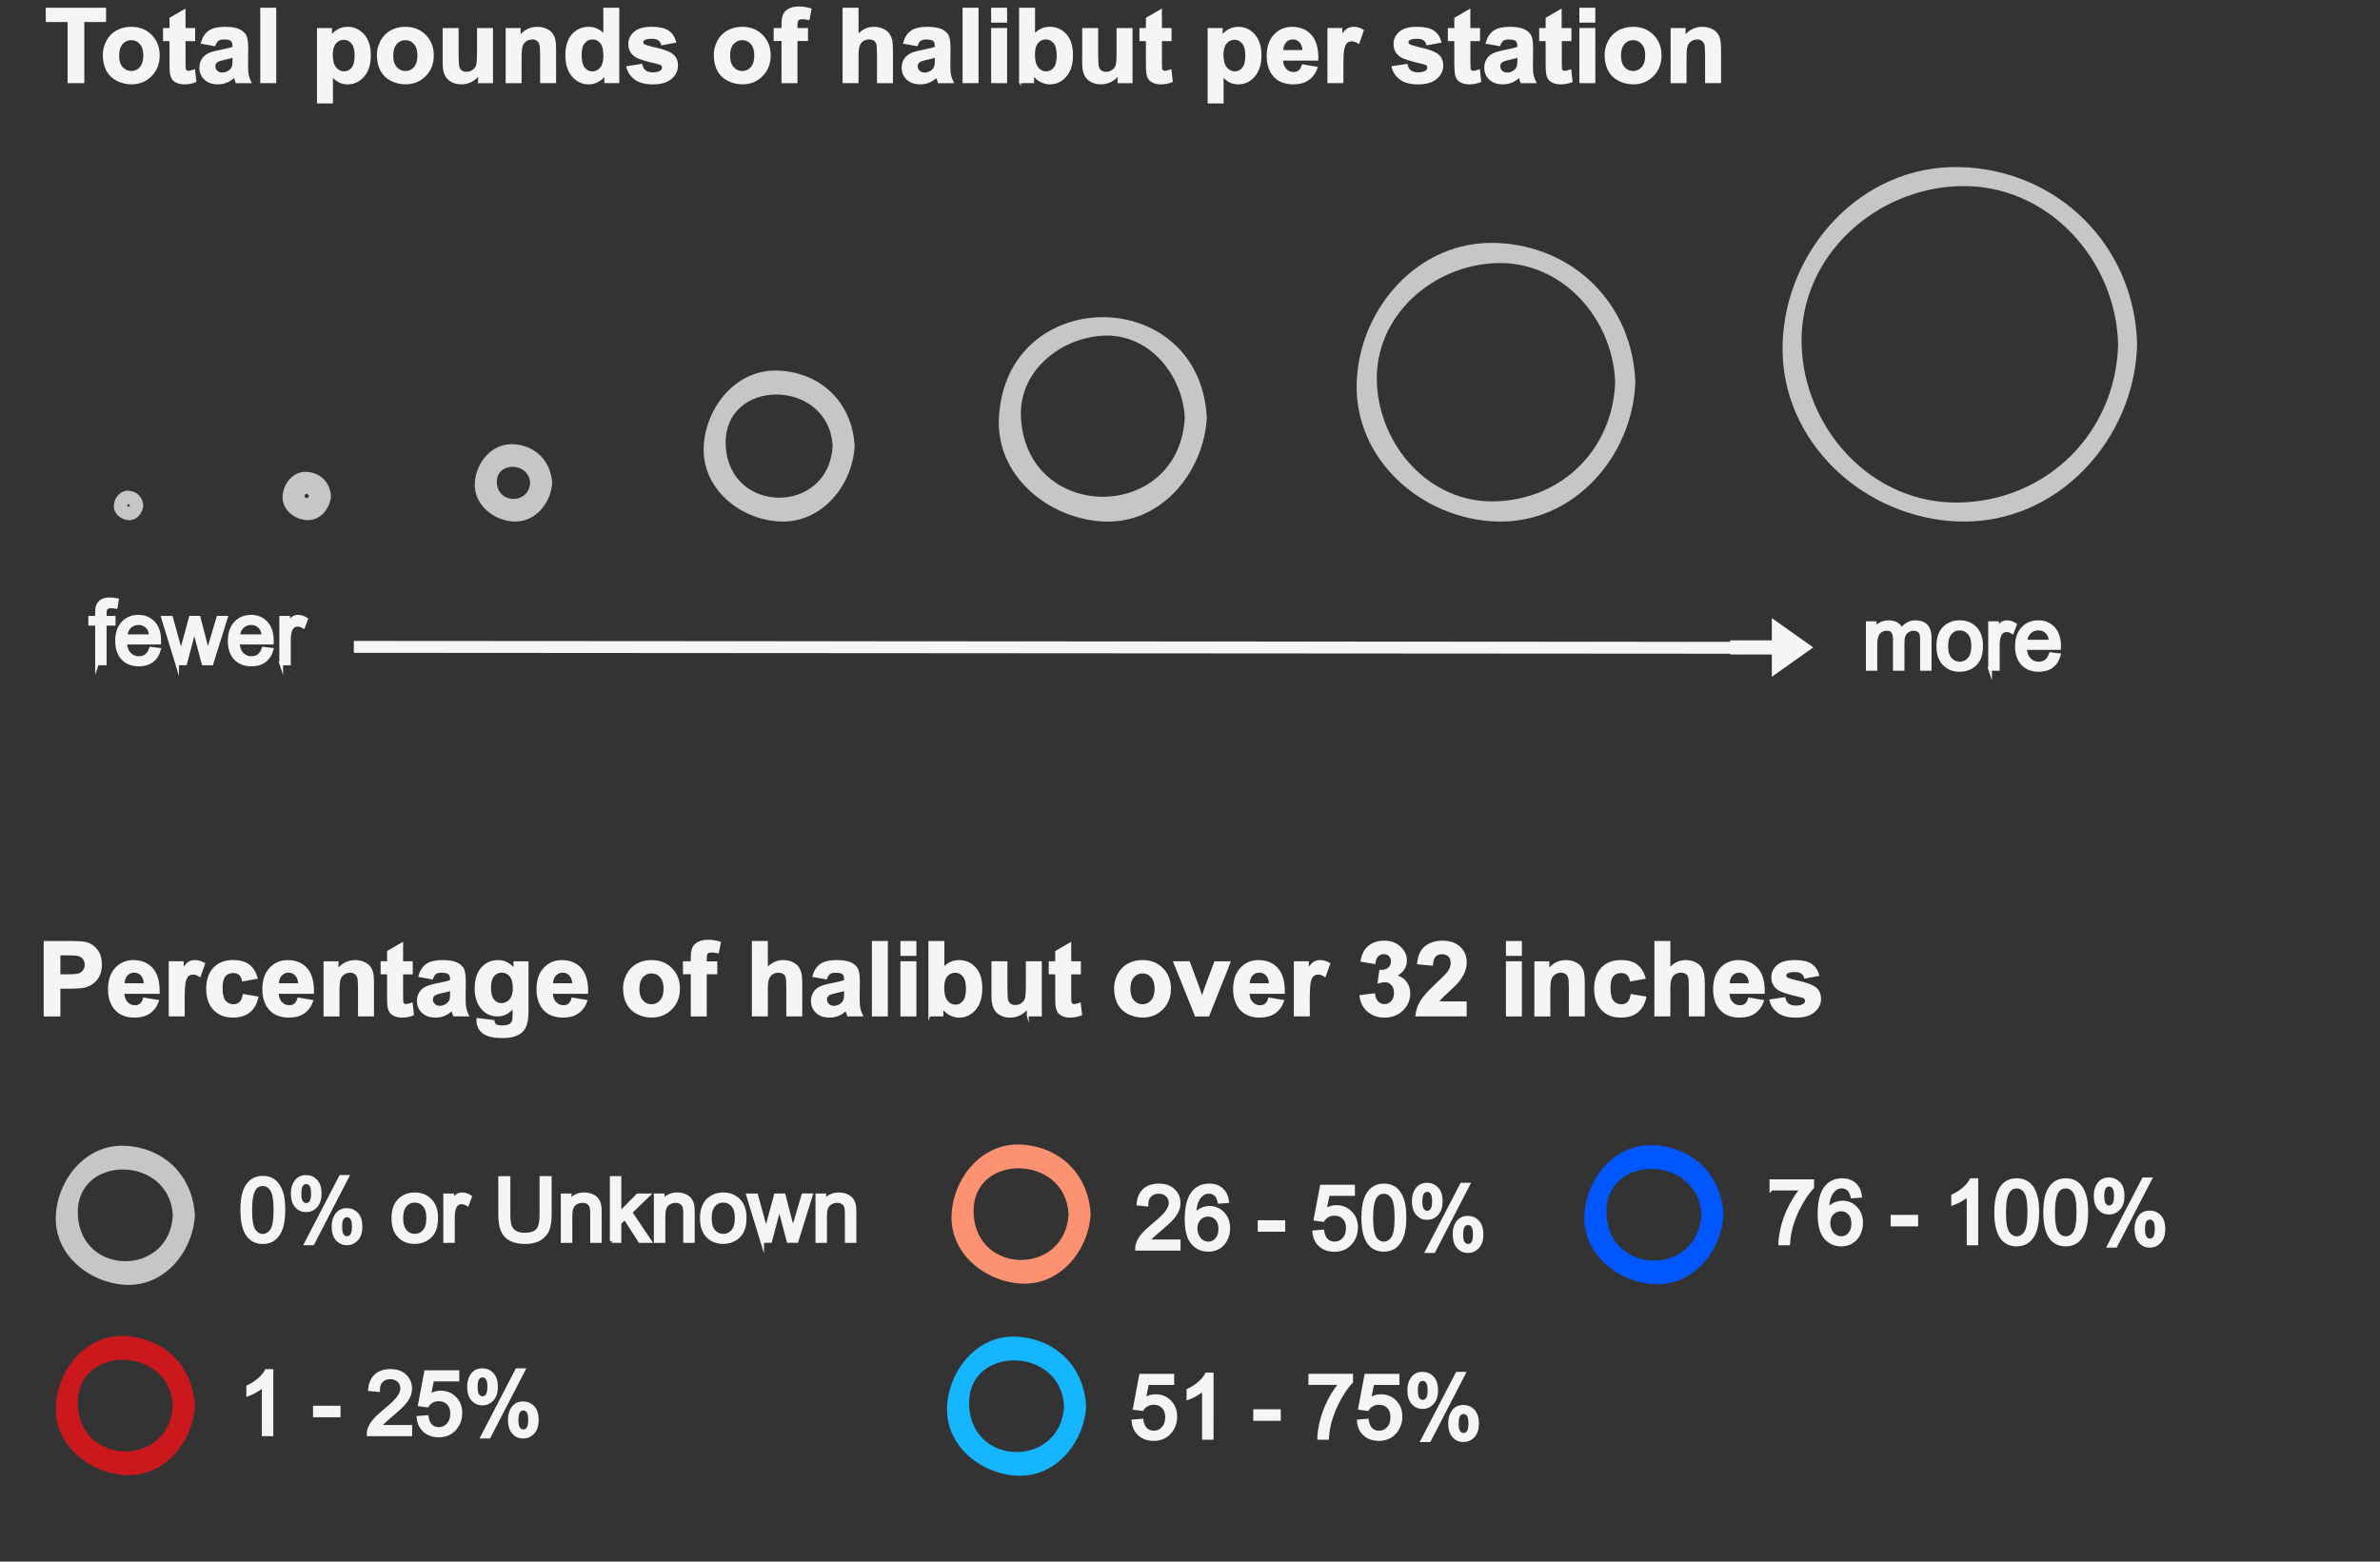 <?xml version="1.0" encoding="utf-8"?>
<!-- Generator: Adobe Illustrator 16.0.4, SVG Export Plug-In . SVG Version: 6.00 Build 0)  -->
<!DOCTYPE svg PUBLIC "-//W3C//DTD SVG 1.1//EN" "http://www.w3.org/Graphics/SVG/1.1/DTD/svg11.dtd">
<svg version="1.1" id="Layer_1" xmlns="http://www.w3.org/2000/svg" xmlns:xlink="http://www.w3.org/1999/xlink" x="0px" y="0px"
	 width="320px" height="210px" viewBox="0 0 320 210" enable-background="new 0 0 320 210" xml:space="preserve">
<rect x="0" y="0" width="320" height="210" fill="#333333" stroke="none"/>
<symbol  id="Arrow_25" viewBox="-22.859 -13.141 45.718 26.281">
	<polygon fill="none" points="-22.859,-13.141 22.859,-13.141 22.859,13.141 -22.859,13.141 	"/>
	<g>
		<polygon fill="#F5F5F5" points="-5.512,2.214 8.487,2.214 8.487,-3.877 22.405,4.15 8.487,12.172 8.487,6.085 -5.512,6.085 		"/>
	</g>
</symbol>
<g>
	<g>
		<path fill="#C6C6C5" d="M23.24,163.427c-0.443,8.229-12.325,8.229-12.769,0C10.029,155.195,22.8,155.234,23.24,163.427
			c0.104,1.899,3.064,1.91,2.961,0c-0.286-5.284-4.059-9.061-9.345-9.346c-5.278-0.285-9.086,4.485-9.348,9.346
			c-0.283,5.278,4.487,9.085,9.348,9.345c5.276,0.287,9.084-4.481,9.345-9.345C26.306,161.52,23.344,161.527,23.24,163.427z"/>
	</g>
</g>
<g enable-background="new    ">
	<path fill="#F5F5F5" stroke="#F5F5F5" stroke-width="0.5" stroke-miterlimit="10" d="M32.573,162.706
		c0-1.001,0.104-1.808,0.309-2.42c0.206-0.61,0.514-1.082,0.92-1.415c0.406-0.329,0.918-0.498,1.535-0.498
		c0.456,0,0.854,0.095,1.197,0.275c0.344,0.185,0.627,0.449,0.85,0.795c0.223,0.343,0.399,0.765,0.527,1.259
		c0.127,0.495,0.19,1.166,0.19,2.002c0,0.998-0.103,1.796-0.307,2.407c-0.205,0.606-0.51,1.082-0.917,1.421
		c-0.406,0.331-0.921,0.499-1.542,0.499c-0.817,0-1.46-0.293-1.926-0.883C32.853,165.448,32.573,164.3,32.573,162.706z
		 M33.643,162.706c0,1.394,0.164,2.325,0.488,2.782c0.326,0.453,0.728,0.691,1.207,0.691s0.88-0.232,1.206-0.695
		s0.489-1.39,0.489-2.778c0-1.394-0.163-2.322-0.489-2.776c-0.325-0.457-0.73-0.688-1.216-0.688c-0.478,0-0.86,0.201-1.145,0.605
		C33.824,160.361,33.643,161.314,33.643,162.706z"/>
	<path fill="#F5F5F5" stroke="#F5F5F5" stroke-width="0.5" stroke-miterlimit="10" d="M39.358,160.445
		c0-0.605,0.152-1.122,0.457-1.541c0.305-0.422,0.747-0.639,1.325-0.639c0.532,0,0.972,0.188,1.322,0.565
		c0.349,0.385,0.523,0.938,0.523,1.676c0,0.722-0.176,1.271-0.528,1.656c-0.353,0.396-0.788,0.585-1.304,0.585
		c-0.514,0-0.939-0.188-1.281-0.572C39.53,161.795,39.358,161.217,39.358,160.445z M41.169,158.98c-0.259,0-0.473,0.109-0.646,0.336
		c-0.171,0.225-0.257,0.635-0.257,1.23c0,0.544,0.086,0.928,0.261,1.146c0.173,0.226,0.388,0.336,0.642,0.336
		c0.263,0,0.479-0.11,0.651-0.338c0.171-0.229,0.257-0.633,0.257-1.227c0-0.547-0.087-0.932-0.261-1.152
		C41.643,159.094,41.428,158.98,41.169,158.98z M41.174,167.202l4.639-8.938h0.843l-4.621,8.938H41.174L41.174,167.202z
		 M44.843,164.898c0-0.61,0.152-1.129,0.456-1.547c0.305-0.418,0.748-0.636,1.331-0.636c0.532,0,0.972,0.187,1.322,0.568
		c0.35,0.382,0.522,0.937,0.522,1.672c0,0.72-0.176,1.271-0.529,1.66c-0.353,0.389-0.789,0.584-1.311,0.584
		c-0.513,0-0.939-0.191-1.28-0.576C45.013,166.238,44.843,165.667,44.843,164.898z M46.658,163.436c-0.262,0-0.479,0.109-0.65,0.336
		c-0.171,0.226-0.257,0.633-0.257,1.232c0,0.538,0.086,0.919,0.261,1.145c0.173,0.227,0.387,0.336,0.642,0.336
		c0.267,0,0.484-0.109,0.656-0.336c0.171-0.226,0.258-0.633,0.258-1.227c0-0.548-0.087-0.934-0.261-1.154
		C47.133,163.543,46.917,163.436,46.658,163.436z"/>
	<path fill="#F5F5F5" stroke="#F5F5F5" stroke-width="0.5" stroke-miterlimit="10" d="M52.888,163.816
		c0-1.137,0.316-1.979,0.949-2.526c0.528-0.454,1.173-0.683,1.932-0.683c0.844,0,1.535,0.274,2.07,0.828
		c0.536,0.557,0.804,1.316,0.804,2.293c0,0.791-0.118,1.414-0.355,1.867c-0.236,0.45-0.582,0.803-1.035,1.055
		c-0.453,0.25-0.948,0.375-1.483,0.375c-0.86,0-1.555-0.275-2.085-0.826C53.153,165.646,52.888,164.854,52.888,163.816z
		 M53.958,163.816c0,0.785,0.171,1.379,0.515,1.766c0.342,0.395,0.775,0.588,1.295,0.588c0.516,0,0.946-0.191,1.29-0.592
		c0.344-0.393,0.515-0.993,0.515-1.801c0-0.758-0.173-1.336-0.518-1.723c-0.344-0.392-0.773-0.589-1.286-0.589
		c-0.52,0-0.953,0.193-1.295,0.584C54.129,162.443,53.958,163.032,53.958,163.816z"/>
	<path fill="#F5F5F5" stroke="#F5F5F5" stroke-width="0.5" stroke-miterlimit="10" d="M59.853,166.889v-6.143h0.937v0.927
		c0.238-0.433,0.459-0.721,0.662-0.86c0.203-0.139,0.426-0.209,0.668-0.209c0.351,0,0.707,0.109,1.07,0.34l-0.359,0.967
		c-0.254-0.148-0.509-0.229-0.763-0.229c-0.227,0-0.432,0.062-0.613,0.205c-0.18,0.141-0.31,0.327-0.387,0.566
		c-0.116,0.367-0.174,0.773-0.174,1.214v3.217L59.853,166.889L59.853,166.889z"/>
	<path fill="#F5F5F5" stroke="#F5F5F5" stroke-width="0.5" stroke-miterlimit="10" d="M72.797,158.41h1.123v4.898
		c0,0.853-0.097,1.527-0.29,2.028c-0.192,0.502-0.541,0.912-1.044,1.226c-0.503,0.312-1.165,0.471-1.982,0.471
		c-0.795,0-1.443-0.139-1.95-0.409c-0.506-0.271-0.867-0.668-1.083-1.188c-0.216-0.514-0.324-1.223-0.324-2.119v-4.9h1.123v4.895
		c0,0.736,0.069,1.276,0.207,1.627c0.136,0.35,0.372,0.614,0.705,0.806c0.334,0.188,0.742,0.282,1.223,0.282
		c0.826,0,1.414-0.188,1.765-0.56c0.35-0.378,0.526-1.094,0.526-2.161L72.797,158.41L72.797,158.41z"/>
	<path fill="#F5F5F5" stroke="#F5F5F5" stroke-width="0.5" stroke-miterlimit="10" d="M75.655,166.889v-6.143h0.937v0.873
		c0.452-0.674,1.104-1.012,1.955-1.012c0.37,0,0.711,0.063,1.021,0.199c0.309,0.135,0.543,0.309,0.697,0.521
		c0.154,0.216,0.263,0.473,0.324,0.771c0.039,0.188,0.06,0.53,0.06,1.006v3.776h-1.042v-3.735c0-0.424-0.041-0.74-0.122-0.951
		s-0.225-0.377-0.431-0.506c-0.207-0.129-0.449-0.188-0.726-0.188c-0.444,0-0.827,0.146-1.147,0.427
		c-0.322,0.278-0.482,0.816-0.482,1.604v3.353L75.655,166.889L75.655,166.889z"/>
	<path fill="#F5F5F5" stroke="#F5F5F5" stroke-width="0.5" stroke-miterlimit="10" d="M82.248,166.889v-8.479h1.041v4.834
		l2.464-2.498H87.1l-2.348,2.277l2.585,3.863h-1.285l-2.029-3.141l-0.735,0.706v2.435h-1.04V166.889L82.248,166.889z"/>
	<path fill="#F5F5F5" stroke="#F5F5F5" stroke-width="0.5" stroke-miterlimit="10" d="M88.165,166.889v-6.143h0.938v0.873
		c0.45-0.674,1.103-1.012,1.954-1.012c0.369,0,0.709,0.063,1.02,0.199c0.31,0.135,0.543,0.309,0.697,0.521
		c0.154,0.216,0.263,0.473,0.324,0.771c0.039,0.188,0.059,0.53,0.059,1.006v3.776h-1.041v-3.735c0-0.424-0.041-0.74-0.122-0.951
		c-0.082-0.211-0.225-0.377-0.431-0.506c-0.207-0.129-0.447-0.188-0.725-0.188c-0.443,0-0.827,0.146-1.148,0.427
		c-0.322,0.278-0.483,0.816-0.483,1.604v3.353L88.165,166.889L88.165,166.889z"/>
	<path fill="#F5F5F5" stroke="#F5F5F5" stroke-width="0.5" stroke-miterlimit="10" d="M94.367,163.816
		c0-1.137,0.316-1.979,0.949-2.526c0.529-0.454,1.173-0.683,1.932-0.683c0.843,0,1.534,0.274,2.071,0.828
		c0.536,0.557,0.804,1.316,0.804,2.293c0,0.791-0.118,1.414-0.356,1.867c-0.236,0.45-0.582,0.803-1.035,1.055
		c-0.454,0.25-0.948,0.375-1.483,0.375c-0.86,0-1.555-0.275-2.086-0.826C94.632,165.646,94.367,164.854,94.367,163.816z
		 M95.437,163.816c0,0.785,0.171,1.379,0.515,1.766c0.342,0.395,0.774,0.588,1.295,0.588c0.515,0,0.946-0.191,1.29-0.592
		c0.344-0.393,0.515-0.993,0.515-1.801c0-0.758-0.172-1.336-0.517-1.723c-0.344-0.39-0.774-0.589-1.286-0.589
		c-0.521,0-0.954,0.193-1.295,0.584C95.607,162.443,95.437,163.032,95.437,163.816z"/>
	<path fill="#F5F5F5" stroke="#F5F5F5" stroke-width="0.5" stroke-miterlimit="10" d="M102.475,166.889l-1.88-6.143h1.077
		l0.977,3.544l0.364,1.321c0.016-0.067,0.121-0.488,0.318-1.27l0.977-3.598h1.07l0.919,3.561l0.307,1.172l0.353-1.185l1.052-3.558
		h1.012l-1.919,6.146h-1.083l-0.977-3.68l-0.237-1.049l-1.243,4.728h-1.087V166.889L102.475,166.889z"/>
	<path fill="#F5F5F5" stroke="#F5F5F5" stroke-width="0.5" stroke-miterlimit="10" d="M109.897,166.889v-6.143h0.936v0.873
		c0.452-0.674,1.104-1.012,1.955-1.012c0.37,0,0.711,0.063,1.021,0.199c0.31,0.135,0.543,0.309,0.697,0.521
		c0.154,0.216,0.263,0.473,0.324,0.771c0.039,0.188,0.059,0.53,0.059,1.006v3.776h-1.042v-3.735c0-0.424-0.041-0.74-0.121-0.951
		c-0.082-0.211-0.225-0.377-0.432-0.506c-0.206-0.129-0.449-0.188-0.726-0.188c-0.443,0-0.826,0.146-1.148,0.427
		c-0.322,0.278-0.482,0.816-0.482,1.604v3.353L109.897,166.889L109.897,166.889z"/>
</g>
<g>
	<g>
		<path fill="#15B6FF" d="M143.072,189.093c-0.443,8.228-12.326,8.228-12.769,0C129.858,180.859,142.631,180.9,143.072,189.093
			c0.103,1.899,3.065,1.911,2.962,0c-0.285-5.286-4.058-9.061-9.345-9.346c-5.278-0.285-9.085,4.485-9.347,9.346
			c-0.285,5.278,4.486,9.085,9.347,9.347c5.275,0.285,9.083-4.483,9.345-9.347C146.137,187.184,143.174,187.193,143.072,189.093z"/>
	</g>
</g>
<g enable-background="new    ">
	<path fill="#F5F5F5" stroke="#F5F5F5" stroke-width="0.5" stroke-miterlimit="10" d="M152.404,191.134l1.093-0.092
		c0.081,0.532,0.269,0.933,0.563,1.2c0.296,0.27,0.651,0.402,1.067,0.402c0.501,0,0.926-0.189,1.272-0.566
		c0.347-0.38,0.52-0.881,0.52-1.502c0-0.598-0.167-1.062-0.5-1.409c-0.333-0.345-0.77-0.515-1.31-0.515
		c-0.335,0-0.638,0.076-0.908,0.228c-0.271,0.153-0.482,0.349-0.637,0.595l-0.977-0.127l0.821-4.354h4.216v0.996h-3.384
		l-0.457,2.279c0.509-0.354,1.043-0.527,1.602-0.527c0.741,0,1.365,0.256,1.874,0.766c0.509,0.516,0.764,1.17,0.764,1.977
		c0,0.771-0.226,1.434-0.671,1.992c-0.544,0.686-1.286,1.032-2.228,1.032c-0.77,0-1.401-0.216-1.889-0.647
		C152.749,192.424,152.473,191.848,152.404,191.134z"/>
	<path fill="#F5F5F5" stroke="#F5F5F5" stroke-width="0.5" stroke-miterlimit="10" d="M162.914,193.355h-1.041v-6.635
		c-0.251,0.237-0.58,0.479-0.986,0.717c-0.407,0.242-0.771,0.422-1.097,0.539v-1.009c0.582-0.272,1.092-0.604,1.528-0.995
		c0.436-0.392,0.742-0.767,0.925-1.135h0.677L162.914,193.355L162.914,193.355z"/>
	<path fill="#F5F5F5" stroke="#F5F5F5" stroke-width="0.5" stroke-miterlimit="10" d="M168.755,190.812v-1.051h3.2v1.051H168.755z"
		/>
	<path fill="#F5F5F5" stroke="#F5F5F5" stroke-width="0.5" stroke-miterlimit="10" d="M176.176,185.984v-1h5.492v0.812
		c-0.543,0.572-1.077,1.336-1.605,2.286c-0.528,0.955-0.938,1.934-1.228,2.939c-0.21,0.709-0.344,1.485-0.399,2.332h-1.069
		c0.015-0.672,0.146-1.475,0.392-2.418c0.251-0.945,0.611-1.854,1.081-2.735c0.47-0.878,0.968-1.618,1.498-2.22L176.176,185.984
		L176.176,185.984z"/>
	<path fill="#F5F5F5" stroke="#F5F5F5" stroke-width="0.5" stroke-miterlimit="10" d="M182.695,191.134l1.095-0.092
		c0.08,0.532,0.267,0.933,0.558,1.2c0.295,0.27,0.649,0.402,1.066,0.402c0.502,0,0.926-0.189,1.271-0.566
		c0.348-0.38,0.517-0.881,0.517-1.502c0-0.598-0.165-1.062-0.499-1.409c-0.334-0.345-0.771-0.515-1.312-0.515
		c-0.334,0-0.637,0.076-0.908,0.228c-0.267,0.153-0.479,0.349-0.635,0.595l-0.979-0.127l0.822-4.354h4.219v0.996h-3.387
		l-0.459,2.279c0.515-0.354,1.047-0.527,1.603-0.527c0.741,0,1.37,0.256,1.872,0.766c0.509,0.516,0.761,1.17,0.761,1.977
		c0,0.771-0.228,1.434-0.669,1.992c-0.548,0.686-1.291,1.032-2.229,1.032c-0.771,0-1.402-0.216-1.889-0.647
		C183.032,192.426,182.766,191.848,182.695,191.134z"/>
	<path fill="#F5F5F5" stroke="#F5F5F5" stroke-width="0.5" stroke-miterlimit="10" d="M189.48,186.912
		c0-0.605,0.15-1.122,0.455-1.547c0.307-0.424,0.746-0.637,1.326-0.637c0.529,0,0.973,0.188,1.32,0.569
		c0.352,0.38,0.523,0.938,0.523,1.675c0,0.721-0.18,1.268-0.529,1.656c-0.354,0.391-0.787,0.582-1.305,0.582
		c-0.516,0-0.939-0.189-1.281-0.57C189.648,188.259,189.48,187.684,189.48,186.912z M191.289,185.449
		c-0.256,0-0.471,0.111-0.645,0.335c-0.172,0.228-0.256,0.638-0.256,1.231c0,0.543,0.086,0.926,0.26,1.146
		c0.174,0.225,0.389,0.331,0.641,0.331c0.264,0,0.48-0.109,0.65-0.335c0.174-0.225,0.26-0.633,0.26-1.227
		c0-0.547-0.086-0.928-0.262-1.152C191.766,185.559,191.548,185.449,191.289,185.449z M191.295,193.667l4.641-8.937h0.844
		l-4.62,8.937H191.295z M194.965,191.367c0-0.61,0.152-1.126,0.457-1.547c0.305-0.424,0.747-0.637,1.329-0.637
		c0.532,0,0.974,0.188,1.322,0.569c0.351,0.379,0.522,0.938,0.522,1.677c0,0.719-0.178,1.271-0.529,1.657
		c-0.35,0.39-0.789,0.578-1.311,0.578c-0.514,0-0.938-0.188-1.279-0.572C195.134,192.708,194.965,192.133,194.965,191.367z
		 M196.779,189.902c-0.262,0-0.479,0.105-0.649,0.334c-0.171,0.226-0.26,0.637-0.26,1.23c0,0.54,0.089,0.924,0.262,1.146
		c0.173,0.225,0.392,0.338,0.644,0.338c0.268,0,0.484-0.111,0.656-0.338c0.172-0.228,0.258-0.635,0.258-1.225
		c0-0.55-0.086-0.933-0.262-1.154C197.255,190.012,197.039,189.902,196.779,189.902z"/>
</g>
<g>
	<g>
		<path fill="#CB181D" d="M23.24,189.014c-0.443,8.228-12.325,8.228-12.769,0C10.029,180.777,22.8,180.82,23.24,189.014
			c0.104,1.897,3.064,1.907,2.961,0c-0.286-5.287-4.059-9.063-9.345-9.349c-5.278-0.283-9.086,4.487-9.348,9.349
			c-0.283,5.273,4.487,9.082,9.348,9.342c5.275,0.287,9.084-4.481,9.345-9.342C26.306,187.102,23.344,187.113,23.24,189.014z"/>
	</g>
</g>
<g enable-background="new    ">
	<path fill="#F5F5F5" stroke="#F5F5F5" stroke-width="0.5" stroke-miterlimit="10" d="M36.497,192.878h-1.042v-6.636
		c-0.25,0.238-0.58,0.475-0.987,0.72c-0.406,0.241-0.772,0.417-1.096,0.536v-1.008c0.583-0.273,1.091-0.604,1.527-0.995
		c0.437-0.394,0.744-0.769,0.927-1.132h0.671V192.878L36.497,192.878z"/>
	<path fill="#F5F5F5" stroke="#F5F5F5" stroke-width="0.5" stroke-miterlimit="10" d="M42.338,190.333v-1.047h3.198v1.047H42.338z"
		/>
	<path fill="#F5F5F5" stroke="#F5F5F5" stroke-width="0.5" stroke-miterlimit="10" d="M55.161,191.879v0.999h-5.605
		c-0.008-0.251,0.033-0.489,0.122-0.724c0.143-0.381,0.371-0.758,0.685-1.127c0.314-0.368,0.768-0.799,1.362-1.285
		c0.922-0.76,1.544-1.354,1.869-1.797c0.324-0.441,0.486-0.859,0.486-1.252c0-0.411-0.147-0.762-0.442-1.047
		c-0.295-0.279-0.68-0.431-1.154-0.431c-0.502,0-0.902,0.149-1.204,0.449c-0.301,0.306-0.453,0.722-0.457,1.253l-1.07-0.104
		c0.074-0.803,0.35-1.41,0.827-1.832c0.478-0.418,1.121-0.627,1.926-0.627c0.812,0,1.458,0.229,1.931,0.682
		c0.474,0.447,0.712,1.006,0.712,1.676c0,0.342-0.069,0.678-0.208,1.003c-0.14,0.327-0.37,0.675-0.692,1.038
		c-0.322,0.361-0.857,0.859-1.605,1.491c-0.625,0.526-1.026,0.881-1.204,1.065c-0.178,0.188-0.323,0.377-0.439,0.566L55.161,191.879
		L55.161,191.879z"/>
	<path fill="#F5F5F5" stroke="#F5F5F5" stroke-width="0.5" stroke-miterlimit="10" d="M56.278,190.657l1.093-0.095
		c0.081,0.529,0.269,0.93,0.563,1.203c0.295,0.266,0.651,0.4,1.067,0.4c0.502,0,0.926-0.188,1.272-0.568
		c0.346-0.38,0.521-0.88,0.521-1.502c0-0.597-0.167-1.062-0.5-1.406c-0.334-0.344-0.77-0.514-1.311-0.514
		c-0.335,0-0.637,0.072-0.908,0.225c-0.27,0.15-0.482,0.35-0.637,0.597l-0.977-0.128l0.821-4.354H61.5v0.998h-3.384l-0.457,2.276
		c0.509-0.354,1.043-0.53,1.603-0.53c0.74,0,1.364,0.26,1.874,0.771c0.508,0.511,0.763,1.172,0.763,1.978
		c0,0.765-0.223,1.429-0.671,1.989c-0.544,0.686-1.286,1.031-2.227,1.031c-0.772,0-1.401-0.221-1.889-0.648
		C56.622,191.945,56.347,191.371,56.278,190.657z"/>
	<path fill="#F5F5F5" stroke="#F5F5F5" stroke-width="0.5" stroke-miterlimit="10" d="M63.062,186.436
		c0-0.604,0.151-1.119,0.458-1.543c0.304-0.426,0.746-0.639,1.324-0.639c0.532,0,0.972,0.189,1.323,0.569
		c0.349,0.381,0.522,0.938,0.522,1.675c0,0.718-0.177,1.271-0.53,1.658c-0.352,0.389-0.787,0.582-1.304,0.582
		c-0.513,0-0.94-0.191-1.281-0.572C63.233,187.781,63.062,187.205,63.062,186.436z M64.874,184.971c-0.259,0-0.473,0.11-0.645,0.336
		c-0.171,0.223-0.258,0.633-0.258,1.231c0,0.544,0.087,0.925,0.261,1.149c0.173,0.22,0.389,0.328,0.642,0.328
		c0.261,0,0.479-0.108,0.649-0.332c0.172-0.229,0.258-0.64,0.258-1.229c0-0.548-0.086-0.933-0.26-1.152
		C65.347,185.081,65.131,184.971,64.874,184.971z M64.879,193.191l4.638-8.939h0.845l-4.623,8.939H64.879L64.879,193.191z
		 M68.545,190.889c0-0.609,0.152-1.127,0.457-1.547c0.305-0.422,0.748-0.632,1.331-0.632c0.532,0,0.972,0.187,1.321,0.565
		c0.35,0.382,0.524,0.938,0.524,1.673c0,0.722-0.177,1.271-0.529,1.663c-0.353,0.388-0.79,0.58-1.311,0.58
		c-0.513,0-0.939-0.19-1.28-0.576C68.717,192.23,68.545,191.654,68.545,190.889z M70.362,189.424c-0.263,0-0.479,0.113-0.651,0.338
		c-0.171,0.225-0.257,0.635-0.257,1.23c0,0.54,0.087,0.923,0.261,1.145c0.173,0.225,0.388,0.338,0.641,0.338
		c0.267,0,0.485-0.109,0.657-0.338c0.172-0.226,0.257-0.634,0.257-1.226c0-0.55-0.086-0.933-0.26-1.154
		C70.834,189.537,70.62,189.424,70.362,189.424z"/>
</g>
<g>
	<g>
		<path fill="#0057FF" d="M228.768,163.346c-0.441,8.229-12.326,8.229-12.77,0C215.555,155.111,228.326,155.154,228.768,163.346
			c0.104,1.899,3.062,1.911,2.961,0c-0.283-5.285-4.057-9.062-9.346-9.35c-5.275-0.283-9.085,4.49-9.348,9.35
			c-0.283,5.279,4.488,9.082,9.348,9.344c5.275,0.285,9.083-4.48,9.346-9.344C231.832,161.438,228.869,161.443,228.768,163.346z"/>
	</g>
</g>
<g enable-background="new    ">
	<path fill="#F5F5F5" stroke="#F5F5F5" stroke-width="0.5" stroke-miterlimit="10" d="M238.171,159.842v-0.999h5.49v0.806
		c-0.539,0.572-1.075,1.338-1.604,2.285c-0.529,0.957-0.939,1.934-1.229,2.942c-0.207,0.712-0.342,1.487-0.396,2.33h-1.07
		c0.013-0.67,0.146-1.474,0.393-2.418s0.607-1.854,1.08-2.733c0.473-0.88,0.967-1.619,1.497-2.219h-4.155L238.171,159.842
		L238.171,159.842z"/>
	<path fill="#F5F5F5" stroke="#F5F5F5" stroke-width="0.5" stroke-miterlimit="10" d="M250.091,160.809l-1.038,0.082
		c-0.093-0.408-0.225-0.705-0.392-0.89c-0.274-0.299-0.629-0.448-1.04-0.448c-0.333,0-0.623,0.098-0.874,0.278
		c-0.328,0.239-0.586,0.591-0.776,1.049c-0.188,0.458-0.285,1.112-0.293,1.959c0.25-0.383,0.555-0.665,0.92-0.849
		c0.36-0.188,0.742-0.277,1.137-0.277c0.695,0,1.287,0.258,1.773,0.766c0.487,0.514,0.731,1.172,0.731,1.981
		c0,0.53-0.112,1.026-0.345,1.483c-0.232,0.455-0.545,0.805-0.949,1.048c-0.399,0.241-0.854,0.362-1.364,0.362
		c-0.867,0-1.58-0.318-2.121-0.957c-0.548-0.64-0.821-1.689-0.821-3.154c0-1.639,0.303-2.829,0.906-3.574
		c0.529-0.646,1.242-0.969,2.137-0.969c0.666,0,1.213,0.188,1.639,0.557C249.751,159.634,250.005,160.15,250.091,160.809z
		 M245.84,164.464c0,0.358,0.075,0.703,0.229,1.03c0.148,0.326,0.365,0.576,0.639,0.749c0.273,0.17,0.562,0.258,0.859,0.258
		c0.441,0,0.82-0.178,1.136-0.53c0.312-0.352,0.472-0.838,0.472-1.447c0-0.588-0.152-1.049-0.47-1.383
		c-0.312-0.339-0.704-0.507-1.179-0.507c-0.474,0-0.871,0.166-1.197,0.507C246.001,163.475,245.84,163.917,245.84,164.464z"/>
	<path fill="#F5F5F5" stroke="#F5F5F5" stroke-width="0.5" stroke-miterlimit="10" d="M254.453,164.667v-1.047h3.197v1.047H254.453z
		"/>
	<path fill="#F5F5F5" stroke="#F5F5F5" stroke-width="0.5" stroke-miterlimit="10" d="M265.727,167.212h-1.041v-6.639
		c-0.25,0.239-0.582,0.477-0.986,0.72c-0.405,0.243-0.771,0.418-1.096,0.536v-1.007c0.582-0.273,1.09-0.604,1.526-0.995
		c0.437-0.394,0.744-0.769,0.927-1.132h0.672v8.513h-0.002V167.212L265.727,167.212z"/>
	<path fill="#F5F5F5" stroke="#F5F5F5" stroke-width="0.5" stroke-miterlimit="10" d="M268.391,163.029
		c0-1.004,0.104-1.809,0.312-2.42c0.206-0.61,0.512-1.084,0.919-1.414c0.403-0.332,0.92-0.498,1.537-0.498
		c0.454,0,0.854,0.092,1.196,0.275c0.35,0.184,0.631,0.446,0.851,0.791c0.226,0.346,0.399,0.766,0.524,1.262
		c0.127,0.496,0.191,1.162,0.191,1.998c0,1-0.104,1.799-0.311,2.406c-0.202,0.61-0.51,1.086-0.914,1.422
		c-0.406,0.334-0.922,0.504-1.541,0.504c-0.819,0-1.463-0.297-1.928-0.883C268.672,165.771,268.391,164.621,268.391,163.029z
		 M269.461,163.029c0,1.393,0.164,2.316,0.489,2.779c0.323,0.461,0.727,0.69,1.207,0.69c0.479,0,0.885-0.229,1.212-0.694
		c0.316-0.464,0.482-1.389,0.482-2.777c0-1.396-0.164-2.32-0.482-2.777c-0.327-0.462-0.734-0.686-1.219-0.686
		c-0.476,0-0.855,0.199-1.142,0.604C269.641,160.684,269.461,161.641,269.461,163.029z"/>
	<path fill="#F5F5F5" stroke="#F5F5F5" stroke-width="0.5" stroke-miterlimit="10" d="M274.98,163.029
		c0-1.004,0.104-1.809,0.309-2.42c0.206-0.61,0.514-1.084,0.92-1.414c0.406-0.332,0.92-0.498,1.537-0.498
		c0.46,0,0.854,0.092,1.201,0.275c0.345,0.184,0.627,0.446,0.847,0.791c0.228,0.346,0.397,0.766,0.524,1.262
		c0.129,0.496,0.19,1.162,0.19,1.998c0,1-0.104,1.799-0.308,2.406c-0.204,0.61-0.518,1.086-0.924,1.422
		c-0.405,0.334-0.924,0.504-1.543,0.504c-0.816,0-1.459-0.297-1.926-0.883C275.26,165.771,274.98,164.621,274.98,163.029z
		 M276.052,163.029c0,1.393,0.161,2.316,0.488,2.779c0.323,0.461,0.728,0.69,1.207,0.69s0.885-0.229,1.211-0.694
		c0.321-0.464,0.487-1.389,0.487-2.777c0-1.396-0.164-2.32-0.487-2.777c-0.326-0.462-0.731-0.686-1.213-0.686
		c-0.479,0-0.86,0.199-1.146,0.604C276.229,160.684,276.052,161.641,276.052,163.029z"/>
	<path fill="#F5F5F5" stroke="#F5F5F5" stroke-width="0.5" stroke-miterlimit="10" d="M281.766,160.77
		c0-0.604,0.148-1.121,0.457-1.545c0.31-0.424,0.744-0.637,1.329-0.637c0.527,0,0.966,0.189,1.321,0.568
		c0.35,0.38,0.52,0.938,0.52,1.676c0,0.716-0.178,1.27-0.528,1.658c-0.353,0.387-0.786,0.58-1.3,0.58
		c-0.513,0-0.938-0.189-1.28-0.572C281.936,162.115,281.766,161.54,281.766,160.77z M283.576,159.305
		c-0.26,0-0.473,0.11-0.646,0.334c-0.171,0.229-0.256,0.637-0.256,1.231c0,0.546,0.087,0.927,0.266,1.149
		c0.174,0.224,0.392,0.332,0.639,0.332c0.268,0,0.479-0.11,0.65-0.336c0.17-0.229,0.258-0.638,0.258-1.228
		c0-0.548-0.088-0.933-0.262-1.151C284.05,159.415,283.833,159.305,283.576,159.305z M283.58,167.525l4.643-8.941h0.84l-4.619,8.941
		H283.58L283.58,167.525z M287.247,165.223c0-0.607,0.151-1.13,0.456-1.549c0.306-0.42,0.748-0.633,1.332-0.633
		c0.531,0,0.973,0.186,1.322,0.568c0.35,0.38,0.522,0.936,0.522,1.672c0,0.721-0.177,1.27-0.528,1.66
		c-0.354,0.39-0.789,0.584-1.312,0.584c-0.515,0-0.938-0.191-1.281-0.576C287.419,166.564,287.247,165.988,287.247,165.223z
		 M289.062,163.758c-0.264,0-0.479,0.112-0.651,0.338c-0.171,0.223-0.257,0.635-0.257,1.23c0,0.539,0.087,0.923,0.262,1.146
		c0.175,0.221,0.389,0.334,0.641,0.334c0.269,0,0.486-0.111,0.658-0.334c0.172-0.228,0.258-0.636,0.258-1.229
		c0-0.552-0.087-0.935-0.261-1.154C289.538,163.87,289.32,163.758,289.062,163.758z"/>
</g>
<g>
	<g>
		<path fill="#FC9272" d="M143.676,163.262c-0.443,8.229-12.325,8.229-12.769,0C130.464,155.027,143.235,155.07,143.676,163.262
			c0.103,1.899,3.065,1.911,2.961,0c-0.285-5.283-4.058-9.061-9.345-9.346c-5.277-0.285-9.085,4.486-9.347,9.346
			c-0.283,5.278,4.487,9.086,9.347,9.348c5.276,0.285,9.085-4.484,9.345-9.348C146.74,161.354,143.779,161.361,143.676,163.262z"/>
	</g>
</g>
<g enable-background="new    ">
	<path fill="#F5F5F5" stroke="#F5F5F5" stroke-width="0.5" stroke-miterlimit="10" d="M158.479,166.932v0.996h-5.604
		c-0.008-0.248,0.032-0.49,0.121-0.718c0.144-0.385,0.372-0.763,0.684-1.132c0.314-0.369,0.769-0.797,1.363-1.285
		c0.922-0.754,1.544-1.354,1.869-1.794c0.325-0.438,0.485-0.86,0.485-1.252c0-0.413-0.147-0.763-0.442-1.045
		c-0.295-0.286-0.679-0.431-1.155-0.431c-0.501,0-0.901,0.148-1.203,0.451c-0.302,0.307-0.454,0.719-0.458,1.254l-1.07-0.108
		c0.073-0.8,0.349-1.407,0.827-1.827c0.478-0.417,1.12-0.628,1.926-0.628c0.813,0,1.458,0.226,1.932,0.68
		c0.475,0.45,0.717,1.007,0.717,1.679c0,0.338-0.069,0.672-0.208,0.998c-0.145,0.328-0.369,0.674-0.69,1.039
		c-0.321,0.36-0.857,0.858-1.605,1.488c-0.624,0.528-1.025,0.887-1.203,1.068c-0.177,0.188-0.324,0.375-0.438,0.566H158.479
		L158.479,166.932z"/>
	<path fill="#F5F5F5" stroke="#F5F5F5" stroke-width="0.5" stroke-miterlimit="10" d="M164.998,161.527l-1.035,0.08
		c-0.098-0.408-0.227-0.707-0.395-0.893c-0.28-0.297-0.629-0.447-1.041-0.447c-0.332,0-0.621,0.096-0.877,0.275
		c-0.322,0.239-0.586,0.59-0.771,1.047c-0.188,0.46-0.287,1.112-0.3,1.965c0.255-0.385,0.554-0.666,0.925-0.854
		c0.363-0.185,0.742-0.275,1.139-0.275c0.689,0,1.287,0.263,1.773,0.767c0.488,0.513,0.727,1.17,0.727,1.979
		c0,0.532-0.106,1.028-0.347,1.481c-0.229,0.459-0.548,0.809-0.944,1.052c-0.398,0.243-0.854,0.362-1.369,0.362
		c-0.866,0-1.573-0.316-2.119-0.957c-0.551-0.639-0.821-1.688-0.821-3.152c0-1.643,0.308-2.832,0.908-3.577
		c0.529-0.646,1.246-0.971,2.135-0.971c0.668,0,1.213,0.188,1.639,0.562C164.654,160.352,164.913,160.866,164.998,161.527z
		 M160.747,165.182c0,0.356,0.077,0.701,0.229,1.03c0.15,0.328,0.362,0.578,0.637,0.749c0.27,0.172,0.557,0.257,0.857,0.257
		c0.438,0,0.815-0.177,1.131-0.53c0.314-0.353,0.474-0.836,0.474-1.446c0-0.584-0.154-1.046-0.47-1.384
		c-0.314-0.336-0.709-0.508-1.183-0.508c-0.471,0-0.866,0.17-1.194,0.508C160.909,164.193,160.747,164.635,160.747,165.182z"/>
	<path fill="#F5F5F5" stroke="#F5F5F5" stroke-width="0.5" stroke-miterlimit="10" d="M169.357,165.385v-1.045h3.201v1.045H169.357z
		"/>
	<path fill="#F5F5F5" stroke="#F5F5F5" stroke-width="0.5" stroke-miterlimit="10" d="M176.713,165.709l1.094-0.092
		c0.08,0.529,0.27,0.93,0.562,1.199c0.295,0.271,0.65,0.399,1.066,0.399c0.5,0,0.924-0.188,1.271-0.563
		c0.348-0.377,0.516-0.879,0.516-1.506c0-0.594-0.166-1.06-0.5-1.404c-0.332-0.344-0.771-0.516-1.309-0.516
		c-0.336,0-0.641,0.075-0.91,0.229c-0.27,0.146-0.479,0.352-0.637,0.594l-0.977-0.129l0.822-4.354h4.215v0.996h-3.383l-0.457,2.278
		c0.514-0.351,1.042-0.53,1.604-0.53c0.74,0,1.365,0.262,1.869,0.771c0.516,0.517,0.767,1.172,0.767,1.979
		c0,0.766-0.229,1.428-0.675,1.991c-0.545,0.685-1.287,1.03-2.229,1.03c-0.771,0-1.4-0.223-1.888-0.646
		C177.048,167.003,176.782,166.423,176.713,165.709z"/>
	<path fill="#F5F5F5" stroke="#F5F5F5" stroke-width="0.5" stroke-miterlimit="10" d="M183.3,163.748
		c0-1.007,0.104-1.811,0.31-2.422c0.207-0.611,0.518-1.082,0.92-1.413c0.406-0.335,0.92-0.5,1.535-0.5
		c0.461,0,0.854,0.092,1.205,0.272c0.347,0.186,0.625,0.445,0.844,0.791c0.229,0.35,0.4,0.767,0.527,1.26
		c0.127,0.494,0.191,1.164,0.191,2c0,0.998-0.104,1.802-0.307,2.41c-0.205,0.609-0.517,1.084-0.924,1.418
		c-0.404,0.334-0.925,0.5-1.539,0.5c-0.817,0-1.463-0.295-1.927-0.881C183.58,166.49,183.3,165.341,183.3,163.748z M184.369,163.748
		c0,1.393,0.162,2.318,0.488,2.775c0.322,0.463,0.728,0.69,1.207,0.69c0.479,0,0.883-0.229,1.209-0.694
		c0.324-0.463,0.488-1.386,0.488-2.775c0-1.396-0.164-2.322-0.488-2.78c-0.323-0.455-0.728-0.687-1.211-0.687
		c-0.479,0-0.861,0.199-1.146,0.604C184.55,161.4,184.369,162.355,184.369,163.748z"/>
	<path fill="#F5F5F5" stroke="#F5F5F5" stroke-width="0.5" stroke-miterlimit="10" d="M190.086,161.486
		c0-0.606,0.15-1.121,0.457-1.547c0.309-0.422,0.75-0.635,1.33-0.635c0.531,0,0.966,0.187,1.32,0.568
		c0.351,0.379,0.521,0.938,0.521,1.671c0,0.72-0.178,1.271-0.526,1.66c-0.349,0.389-0.791,0.582-1.303,0.582
		c-0.511,0-0.937-0.19-1.281-0.572C190.256,162.835,190.086,162.259,190.086,161.486z M191.896,160.023
		c-0.267,0-0.475,0.109-0.646,0.336c-0.173,0.224-0.259,0.634-0.259,1.229c0,0.544,0.088,0.926,0.261,1.148
		c0.175,0.223,0.389,0.33,0.645,0.33c0.263,0,0.473-0.109,0.648-0.334c0.171-0.226,0.257-0.633,0.257-1.227
		c0-0.548-0.086-0.931-0.265-1.154C192.369,160.133,192.152,160.023,191.896,160.023z M191.9,168.242l4.64-8.938h0.842l-4.624,8.938
		H191.9z M195.568,165.939c0-0.612,0.148-1.125,0.455-1.549c0.31-0.423,0.748-0.635,1.332-0.635c0.531,0,0.974,0.191,1.321,0.57
		c0.351,0.381,0.524,0.938,0.524,1.676c0,0.716-0.178,1.271-0.53,1.656c-0.354,0.389-0.789,0.582-1.312,0.582
		c-0.514,0-0.939-0.19-1.279-0.575C195.738,167.282,195.568,166.706,195.568,165.939z M197.385,164.479
		c-0.263,0-0.479,0.108-0.648,0.334c-0.174,0.228-0.26,0.64-0.26,1.231c0,0.54,0.088,0.927,0.262,1.146
		c0.175,0.229,0.39,0.336,0.643,0.336c0.27,0,0.485-0.106,0.657-0.336c0.171-0.225,0.257-0.633,0.257-1.227
		c0-0.547-0.086-0.927-0.261-1.152C197.857,164.587,197.643,164.479,197.385,164.479z"/>
</g>
<g enable-background="new    ">
	<path fill="#F5F5F5" stroke="#F5F5F5" stroke-width="0.25" stroke-miterlimit="10" d="M5.999,136.557v-9.893h3.205
		c1.215,0,2.006,0.05,2.375,0.148c0.566,0.143,1.042,0.473,1.423,0.965c0.382,0.496,0.573,1.141,0.573,1.93
		c0,0.605-0.109,1.118-0.331,1.529c-0.22,0.416-0.5,0.74-0.84,0.977c-0.339,0.234-0.686,0.393-1.036,0.473
		c-0.477,0.097-1.168,0.145-2.073,0.145H7.996v3.729H5.999V136.557z M7.996,128.338v2.807h1.092c0.787,0,1.314-0.052,1.579-0.153
		c0.266-0.104,0.473-0.267,0.623-0.486c0.151-0.22,0.227-0.473,0.227-0.764c0-0.361-0.106-0.658-0.317-0.894
		c-0.21-0.229-0.479-0.38-0.803-0.436c-0.239-0.049-0.718-0.066-1.438-0.066H7.996V128.338z"/>
	<path fill="#F5F5F5" stroke="#F5F5F5" stroke-width="0.25" stroke-miterlimit="10" d="M19.354,134.275l1.889,0.315
		c-0.243,0.693-0.626,1.22-1.151,1.584c-0.524,0.359-1.18,0.542-1.968,0.542c-1.246,0-2.169-0.406-2.767-1.218
		c-0.472-0.649-0.709-1.474-0.709-2.472c0-1.186,0.31-2.114,0.932-2.788c0.621-0.671,1.406-1.007,2.355-1.007
		c1.065,0,1.908,0.35,2.524,1.055c0.618,0.702,0.912,1.783,0.885,3.232h-4.75c0.015,0.562,0.167,1,0.459,1.312
		s0.658,0.473,1.093,0.473c0.296,0,0.546-0.08,0.749-0.24C19.097,134.9,19.25,134.636,19.354,134.275z M19.462,132.357
		c-0.014-0.553-0.155-0.967-0.426-1.256c-0.27-0.285-0.598-0.432-0.985-0.432c-0.414,0-0.756,0.148-1.026,0.454
		s-0.403,0.712-0.397,1.228h2.834V132.357z"/>
	<path fill="#F5F5F5" stroke="#F5F5F5" stroke-width="0.25" stroke-miterlimit="10" d="M24.705,136.557h-1.896v-7.168h1.762v1.019
		c0.3-0.479,0.573-0.802,0.813-0.951c0.242-0.153,0.515-0.228,0.82-0.228c0.432,0,0.849,0.119,1.25,0.354l-0.587,1.656
		c-0.32-0.21-0.618-0.31-0.891-0.31c-0.266,0-0.49,0.07-0.676,0.219c-0.184,0.146-0.33,0.41-0.435,0.793
		c-0.106,0.384-0.159,1.183-0.159,2.406L24.705,136.557L24.705,136.557z"/>
	<path fill="#F5F5F5" stroke="#F5F5F5" stroke-width="0.25" stroke-miterlimit="10" d="M34.517,131.507l-1.87,0.339
		c-0.063-0.371-0.205-0.654-0.428-0.843c-0.223-0.188-0.511-0.282-0.867-0.282c-0.472,0-0.849,0.162-1.129,0.485
		c-0.282,0.327-0.422,0.873-0.422,1.635c0,0.849,0.144,1.452,0.428,1.8c0.286,0.349,0.669,0.529,1.151,0.529
		c0.361,0,0.655-0.104,0.884-0.311c0.229-0.203,0.392-0.555,0.486-1.053l1.863,0.313c-0.192,0.854-0.564,1.505-1.113,1.937
		c-0.549,0.436-1.284,0.654-2.206,0.654c-1.049,0-1.884-0.327-2.508-0.994c-0.623-0.658-0.936-1.578-0.936-2.742
		c0-1.181,0.314-2.104,0.938-2.765c0.625-0.658,1.471-0.989,2.537-0.989c0.872,0,1.567,0.188,2.081,0.562
		C33.922,130.166,34.292,130.739,34.517,131.507z"/>
	<path fill="#F5F5F5" stroke="#F5F5F5" stroke-width="0.25" stroke-miterlimit="10" d="M40.105,134.275l1.889,0.315
		c-0.244,0.693-0.626,1.22-1.152,1.584c-0.523,0.359-1.179,0.542-1.967,0.542c-1.247,0-2.169-0.406-2.768-1.218
		c-0.473-0.649-0.709-1.474-0.709-2.472c0-1.186,0.31-2.114,0.932-2.788c0.62-0.671,1.406-1.007,2.355-1.007
		c1.065,0,1.908,0.35,2.524,1.055c0.618,0.702,0.912,1.783,0.884,3.232h-4.75c0.014,0.562,0.166,1,0.458,1.312
		s0.658,0.473,1.094,0.473c0.296,0,0.546-0.08,0.749-0.24C39.849,134.9,40.001,134.636,40.105,134.275z M40.213,132.357
		c-0.015-0.553-0.155-0.967-0.426-1.256c-0.269-0.285-0.598-0.432-0.986-0.432c-0.414,0-0.756,0.148-1.026,0.454
		s-0.402,0.712-0.397,1.228h2.835V132.357L40.213,132.357z"/>
	<path fill="#F5F5F5" stroke="#F5F5F5" stroke-width="0.25" stroke-miterlimit="10" d="M50.158,136.557h-1.896V132.9
		c0-0.775-0.041-1.275-0.121-1.504c-0.082-0.227-0.212-0.403-0.396-0.527c-0.182-0.128-0.402-0.188-0.658-0.188
		c-0.329,0-0.623,0.09-0.884,0.268c-0.261,0.185-0.439,0.424-0.536,0.717c-0.097,0.3-0.145,0.844-0.145,1.648v3.244h-1.896v-7.164
		h1.761v1.049c0.625-0.81,1.413-1.211,2.363-1.211c0.419,0,0.801,0.072,1.147,0.226c0.347,0.149,0.608,0.347,0.786,0.576
		c0.178,0.233,0.301,0.5,0.37,0.797c0.071,0.299,0.105,0.722,0.105,1.276V136.557L50.158,136.557z"/>
	<path fill="#F5F5F5" stroke="#F5F5F5" stroke-width="0.25" stroke-miterlimit="10" d="M55.37,129.389v1.512h-1.295v2.889
		c0,0.586,0.013,0.927,0.038,1.023c0.024,0.101,0.081,0.177,0.169,0.236c0.087,0.065,0.195,0.096,0.319,0.096
		c0.176,0,0.43-0.06,0.763-0.182l0.162,1.469c-0.441,0.188-0.94,0.283-1.499,0.283c-0.342,0-0.65-0.062-0.925-0.175
		c-0.274-0.112-0.476-0.267-0.604-0.444c-0.127-0.188-0.217-0.433-0.266-0.74c-0.041-0.227-0.062-0.666-0.062-1.336v-3.123h-0.871
		v-1.512h0.871v-1.42l1.904-1.109v2.529h1.296V129.389z"/>
	<path fill="#F5F5F5" stroke="#F5F5F5" stroke-width="0.25" stroke-miterlimit="10" d="M58.102,131.575l-1.72-0.308
		c0.192-0.693,0.526-1.207,0.999-1.543c0.473-0.328,1.174-0.496,2.106-0.496c0.846,0,1.475,0.102,1.889,0.301
		c0.414,0.197,0.705,0.453,0.873,0.76c0.169,0.309,0.253,0.877,0.253,1.699l-0.021,2.212c0,0.63,0.03,1.094,0.091,1.396
		c0.061,0.301,0.174,0.617,0.34,0.961h-1.876c-0.049-0.125-0.11-0.312-0.183-0.559c-0.031-0.107-0.053-0.188-0.067-0.227
		c-0.323,0.315-0.67,0.557-1.04,0.713c-0.369,0.149-0.762,0.23-1.181,0.23c-0.739,0-1.318-0.197-1.745-0.598
		c-0.425-0.398-0.638-0.905-0.638-1.516c0-0.406,0.097-0.765,0.291-1.088c0.194-0.312,0.465-0.556,0.814-0.727
		c0.349-0.168,0.851-0.312,1.508-0.439c0.887-0.168,1.501-0.32,1.842-0.468v-0.188c0-0.362-0.09-0.627-0.271-0.779
		c-0.179-0.153-0.519-0.23-1.019-0.23c-0.337,0-0.6,0.062-0.79,0.196C58.373,131.009,58.219,131.244,58.102,131.575z M60.64,133.115
		c-0.243,0.082-0.629,0.178-1.154,0.289c-0.527,0.113-0.872,0.224-1.034,0.33c-0.247,0.177-0.371,0.397-0.371,0.67
		c0,0.268,0.098,0.492,0.297,0.688c0.199,0.191,0.451,0.289,0.757,0.289c0.341,0,0.669-0.109,0.977-0.337
		c0.229-0.172,0.381-0.379,0.453-0.628c0.05-0.163,0.074-0.477,0.074-0.93L60.64,133.115L60.64,133.115z"/>
	<path fill="#F5F5F5" stroke="#F5F5F5" stroke-width="0.25" stroke-miterlimit="10" d="M64.196,137.025l2.165,0.268
		c0.036,0.251,0.119,0.43,0.25,0.52c0.179,0.137,0.464,0.201,0.85,0.201c0.495,0,0.866-0.072,1.114-0.223
		c0.166-0.105,0.292-0.262,0.378-0.48c0.058-0.153,0.088-0.444,0.088-0.869v-1.047c-0.567,0.771-1.282,1.162-2.146,1.162
		c-0.963,0-1.726-0.404-2.287-1.221c-0.441-0.645-0.662-1.445-0.662-2.402c0-1.207,0.289-2.117,0.868-2.754
		c0.578-0.638,1.295-0.949,2.155-0.949c0.888,0,1.617,0.391,2.194,1.166v-1.002h1.774v6.432c0,0.843-0.07,1.477-0.21,1.896
		c-0.138,0.418-0.334,0.75-0.586,0.985c-0.254,0.235-0.589,0.425-1.009,0.562c-0.421,0.133-0.953,0.196-1.596,0.196
		c-1.213,0-2.077-0.208-2.585-0.624c-0.509-0.414-0.763-0.943-0.763-1.583C64.188,137.197,64.191,137.117,64.196,137.025z
		 M65.89,132.824c0,0.76,0.147,1.314,0.442,1.671c0.294,0.349,0.658,0.528,1.09,0.528c0.462,0,0.854-0.188,1.174-0.545
		c0.319-0.36,0.479-0.9,0.479-1.61c0-0.741-0.153-1.295-0.459-1.656c-0.306-0.358-0.693-0.54-1.162-0.54
		c-0.453,0-0.829,0.18-1.123,0.528C66.037,131.562,65.89,132.102,65.89,132.824z"/>
	<path fill="#F5F5F5" stroke="#F5F5F5" stroke-width="0.25" stroke-miterlimit="10" d="M76.963,134.275l1.889,0.315
		c-0.242,0.693-0.626,1.22-1.15,1.584c-0.524,0.359-1.18,0.542-1.967,0.542c-1.247,0-2.169-0.406-2.768-1.218
		c-0.473-0.649-0.708-1.474-0.708-2.472c0-1.186,0.31-2.114,0.931-2.788c0.621-0.671,1.405-1.007,2.356-1.007
		c1.066,0,1.907,0.35,2.524,1.055c0.616,0.702,0.912,1.783,0.884,3.232h-4.75c0.015,0.562,0.167,1,0.46,1.312
		c0.292,0.312,0.658,0.473,1.092,0.473c0.297,0,0.547-0.08,0.749-0.24C76.707,134.9,76.86,134.636,76.963,134.275z M77.071,132.357
		c-0.014-0.553-0.155-0.967-0.425-1.256c-0.271-0.285-0.598-0.432-0.985-0.432c-0.414,0-0.757,0.148-1.026,0.454
		c-0.27,0.306-0.403,0.712-0.398,1.228h2.834V132.357L77.071,132.357z"/>
	<path fill="#F5F5F5" stroke="#F5F5F5" stroke-width="0.25" stroke-miterlimit="10" d="M83.901,132.87
		c0-0.628,0.155-1.239,0.466-1.829c0.312-0.593,0.751-1.043,1.319-1.35c0.568-0.312,1.205-0.463,1.906-0.463
		c1.084,0,1.974,0.349,2.665,1.051c0.693,0.701,1.04,1.593,1.04,2.669c0,1.086-0.349,1.979-1.049,2.694
		c-0.699,0.715-1.581,1.068-2.643,1.068c-0.657,0-1.282-0.146-1.878-0.445c-0.596-0.298-1.05-0.729-1.36-1.303
		C84.055,134.393,83.901,133.695,83.901,132.87z M85.844,132.975c0,0.709,0.169,1.254,0.506,1.631
		c0.337,0.379,0.754,0.565,1.25,0.565s0.91-0.188,1.244-0.565c0.335-0.379,0.503-0.93,0.503-1.647c0-0.701-0.167-1.242-0.503-1.624
		c-0.334-0.379-0.75-0.562-1.244-0.562c-0.495,0-0.912,0.187-1.25,0.562C86.013,131.718,85.844,132.264,85.844,132.975z"/>
	<path fill="#F5F5F5" stroke="#F5F5F5" stroke-width="0.25" stroke-miterlimit="10" d="M91.951,129.389h1.052v-0.539
		c0-0.602,0.064-1.054,0.193-1.349c0.128-0.299,0.365-0.54,0.708-0.722c0.345-0.188,0.781-0.279,1.307-0.279
		c0.54,0,1.068,0.082,1.585,0.243l-0.257,1.323c-0.301-0.069-0.591-0.105-0.87-0.105c-0.275,0-0.472,0.061-0.591,0.189
		c-0.119,0.132-0.178,0.375-0.178,0.74v0.512h1.418v1.488H94.9v5.674h-1.896v-5.674h-1.052L91.951,129.389L91.951,129.389z"/>
	<path fill="#F5F5F5" stroke="#F5F5F5" stroke-width="0.25" stroke-miterlimit="10" d="M103.113,126.664v3.637
		c0.612-0.715,1.342-1.072,2.193-1.072c0.437,0,0.831,0.08,1.181,0.241c0.351,0.162,0.616,0.369,0.792,0.62
		c0.178,0.253,0.299,0.53,0.364,0.842c0.066,0.307,0.098,0.78,0.098,1.422v4.203h-1.896v-3.785c0-0.754-0.037-1.225-0.107-1.428
		c-0.071-0.201-0.2-0.363-0.381-0.484c-0.182-0.114-0.411-0.178-0.685-0.178c-0.315,0-0.596,0.07-0.843,0.228
		c-0.247,0.149-0.429,0.385-0.543,0.69c-0.114,0.312-0.171,0.765-0.171,1.366v3.591h-1.896v-9.893H103.113L103.113,126.664z"/>
	<path fill="#F5F5F5" stroke="#F5F5F5" stroke-width="0.25" stroke-miterlimit="10" d="M111.083,131.575l-1.721-0.308
		c0.194-0.693,0.525-1.207,0.999-1.543c0.473-0.328,1.174-0.496,2.106-0.496c0.846,0,1.475,0.102,1.889,0.301
		c0.413,0.197,0.704,0.453,0.874,0.76c0.169,0.309,0.252,0.877,0.252,1.699l-0.021,2.212c0,0.63,0.03,1.094,0.09,1.396
		c0.062,0.301,0.174,0.617,0.34,0.961h-1.875c-0.049-0.125-0.11-0.312-0.184-0.559c-0.032-0.107-0.054-0.188-0.066-0.227
		c-0.324,0.315-0.671,0.557-1.04,0.713c-0.368,0.149-0.763,0.23-1.181,0.23c-0.739,0-1.318-0.197-1.744-0.598
		c-0.425-0.398-0.638-0.905-0.638-1.516c0-0.406,0.097-0.765,0.291-1.088c0.193-0.312,0.466-0.556,0.814-0.727
		c0.349-0.168,0.851-0.312,1.508-0.439c0.886-0.168,1.5-0.32,1.842-0.468v-0.188c0-0.362-0.089-0.627-0.269-0.779
		c-0.18-0.153-0.52-0.23-1.019-0.23c-0.338,0-0.6,0.062-0.79,0.196C111.353,131.009,111.2,131.244,111.083,131.575z M113.62,133.115
		c-0.242,0.082-0.627,0.178-1.153,0.289c-0.526,0.113-0.871,0.224-1.033,0.33c-0.247,0.177-0.371,0.397-0.371,0.67
		c0,0.268,0.099,0.492,0.298,0.688c0.198,0.191,0.45,0.289,0.756,0.289c0.341,0,0.668-0.109,0.978-0.337
		c0.229-0.172,0.381-0.379,0.453-0.628c0.05-0.163,0.074-0.477,0.074-0.93L113.62,133.115L113.62,133.115z"/>
	<path fill="#F5F5F5" stroke="#F5F5F5" stroke-width="0.25" stroke-miterlimit="10" d="M117.352,136.557v-9.893h1.897v9.893H117.352
		L117.352,136.557z"/>
	<path fill="#F5F5F5" stroke="#F5F5F5" stroke-width="0.25" stroke-miterlimit="10" d="M121.191,128.416v-1.752h1.896v1.752H121.191
		z M121.191,136.557v-7.168h1.896v7.168H121.191z"/>
	<path fill="#F5F5F5" stroke="#F5F5F5" stroke-width="0.25" stroke-miterlimit="10" d="M124.951,136.557v-9.893h1.896v3.562
		c0.584-0.668,1.277-0.996,2.079-0.996c0.873,0,1.596,0.31,2.165,0.945c0.572,0.633,0.857,1.545,0.857,2.727
		c0,1.222-0.291,2.166-0.873,2.824c-0.583,0.66-1.29,0.994-2.123,0.994c-0.409,0-0.812-0.104-1.211-0.311
		c-0.397-0.205-0.742-0.512-1.028-0.911v1.053h-1.76L124.951,136.557L124.951,136.557z M126.832,132.818
		c0,0.742,0.118,1.291,0.351,1.646c0.329,0.504,0.766,0.756,1.31,0.756c0.418,0,0.775-0.182,1.068-0.536
		c0.294-0.357,0.442-0.92,0.442-1.688c0-0.819-0.149-1.409-0.445-1.771c-0.297-0.359-0.678-0.543-1.14-0.543
		c-0.454,0-0.833,0.178-1.133,0.528C126.983,131.562,126.832,132.1,126.832,132.818z"/>
	<path fill="#F5F5F5" stroke="#F5F5F5" stroke-width="0.25" stroke-miterlimit="10" d="M138.19,136.557v-1.072
		c-0.261,0.384-0.604,0.681-1.029,0.904c-0.425,0.221-0.874,0.33-1.347,0.33c-0.482,0-0.913-0.104-1.295-0.316
		c-0.382-0.211-0.658-0.508-0.831-0.891c-0.172-0.383-0.257-0.912-0.257-1.587v-4.536h1.896v3.295c0,1.006,0.035,1.625,0.106,1.853
		c0.069,0.228,0.195,0.403,0.381,0.538c0.184,0.14,0.418,0.197,0.702,0.197c0.324,0,0.615-0.09,0.87-0.269
		c0.257-0.178,0.433-0.397,0.527-0.66c0.095-0.265,0.142-0.907,0.142-1.933v-3.025h1.896v7.168h-1.762L138.19,136.557
		L138.19,136.557z"/>
	<path fill="#F5F5F5" stroke="#F5F5F5" stroke-width="0.25" stroke-miterlimit="10" d="M145.202,129.389v1.512h-1.295v2.889
		c0,0.586,0.013,0.927,0.038,1.023c0.024,0.101,0.081,0.177,0.169,0.236c0.087,0.065,0.194,0.096,0.32,0.096
		c0.176,0,0.43-0.06,0.762-0.182l0.162,1.469c-0.441,0.188-0.94,0.283-1.499,0.283c-0.342,0-0.65-0.062-0.925-0.175
		c-0.274-0.112-0.476-0.267-0.604-0.444c-0.127-0.188-0.217-0.433-0.267-0.74c-0.041-0.227-0.061-0.666-0.061-1.336v-3.123h-0.871
		v-1.512h0.871v-1.42l1.904-1.109v2.529h1.296V129.389L145.202,129.389z"/>
	<path fill="#F5F5F5" stroke="#F5F5F5" stroke-width="0.25" stroke-miterlimit="10" d="M149.918,132.87
		c0-0.628,0.155-1.239,0.467-1.829c0.311-0.593,0.75-1.043,1.318-1.35c0.568-0.312,1.204-0.463,1.906-0.463
		c1.084,0,1.974,0.349,2.666,1.051c0.692,0.701,1.039,1.593,1.039,2.669c0,1.086-0.35,1.979-1.049,2.694
		c-0.699,0.715-1.58,1.068-2.641,1.068c-0.658,0-1.283-0.146-1.88-0.445c-0.596-0.298-1.049-0.729-1.359-1.303
		C150.073,134.393,149.918,133.695,149.918,132.87z M151.863,132.975c0,0.709,0.169,1.254,0.506,1.631
		c0.337,0.379,0.753,0.565,1.249,0.565c0.497,0,0.911-0.188,1.246-0.565c0.335-0.379,0.503-0.93,0.503-1.647
		c0-0.701-0.168-1.242-0.503-1.624c-0.334-0.379-0.75-0.562-1.246-0.562c-0.495,0-0.912,0.187-1.249,0.562
		C152.032,131.718,151.863,132.264,151.863,132.975z"/>
	<path fill="#F5F5F5" stroke="#F5F5F5" stroke-width="0.25" stroke-miterlimit="10" d="M160.77,136.557l-2.888-7.168h1.99
		l1.351,3.655l0.392,1.222c0.104-0.309,0.17-0.513,0.194-0.613c0.062-0.202,0.131-0.403,0.203-0.606l1.361-3.653h1.951l-2.848,7.166
		h-1.707V136.557z"/>
	<path fill="#F5F5F5" stroke="#F5F5F5" stroke-width="0.25" stroke-miterlimit="10" d="M170.637,134.275l1.887,0.315
		c-0.238,0.693-0.623,1.22-1.147,1.584c-0.522,0.359-1.183,0.542-1.968,0.542c-1.246,0-2.17-0.406-2.768-1.218
		c-0.475-0.649-0.716-1.474-0.716-2.472c0-1.186,0.31-2.114,0.931-2.788c0.623-0.673,1.408-1.007,2.354-1.007
		c1.067,0,1.913,0.35,2.528,1.055c0.619,0.702,0.912,1.783,0.886,3.232h-4.75c0.017,0.562,0.166,1,0.459,1.312
		c0.292,0.312,0.655,0.473,1.089,0.473c0.303,0,0.551-0.08,0.751-0.24C170.375,134.9,170.531,134.636,170.637,134.275z
		 M170.743,132.357c-0.017-0.553-0.153-0.967-0.427-1.256c-0.271-0.285-0.599-0.432-0.984-0.432c-0.412,0-0.757,0.148-1.027,0.454
		c-0.268,0.306-0.404,0.712-0.396,1.228h2.834V132.357L170.743,132.357z"/>
	<path fill="#F5F5F5" stroke="#F5F5F5" stroke-width="0.25" stroke-miterlimit="10" d="M175.984,136.557h-1.895v-7.168h1.764v1.019
		c0.303-0.479,0.571-0.802,0.808-0.951c0.237-0.153,0.515-0.228,0.819-0.228c0.434,0,0.845,0.119,1.256,0.354l-0.594,1.656
		c-0.315-0.21-0.617-0.31-0.889-0.31c-0.27,0-0.486,0.07-0.68,0.219c-0.188,0.146-0.329,0.41-0.436,0.793
		c-0.104,0.384-0.158,1.183-0.158,2.406L175.984,136.557L175.984,136.557L175.984,136.557z"/>
	<path fill="#F5F5F5" stroke="#F5F5F5" stroke-width="0.25" stroke-miterlimit="10" d="M182.918,133.93l1.835-0.223
		c0.062,0.467,0.216,0.827,0.474,1.074c0.258,0.248,0.567,0.371,0.933,0.371c0.394,0,0.721-0.149,0.987-0.446
		c0.27-0.297,0.403-0.697,0.403-1.2c0-0.48-0.129-0.855-0.386-1.134c-0.262-0.276-0.568-0.419-0.938-0.419
		c-0.242,0-0.533,0.048-0.871,0.143l0.211-1.546c0.514,0.019,0.904-0.1,1.172-0.334c0.27-0.233,0.402-0.551,0.402-0.938
		c0-0.336-0.102-0.598-0.3-0.799c-0.194-0.194-0.461-0.297-0.789-0.297c-0.321,0-0.599,0.112-0.834,0.336
		c-0.226,0.229-0.364,0.558-0.416,0.986l-1.75-0.297c0.12-0.6,0.31-1.078,0.556-1.432c0.244-0.36,0.592-0.642,1.023-0.849
		c0.438-0.202,0.93-0.307,1.475-0.307c0.93,0,1.678,0.299,2.24,0.891c0.467,0.488,0.695,1.036,0.695,1.646
		c0,0.868-0.475,1.561-1.421,2.073c0.567,0.123,1.021,0.396,1.358,0.818c0.342,0.428,0.512,0.934,0.512,1.533
		c0,0.869-0.313,1.607-0.95,2.221c-0.638,0.611-1.424,0.916-2.365,0.916c-0.896,0-1.64-0.257-2.229-0.769
		C183.354,135.439,183.012,134.764,182.918,133.93z"/>
	<path fill="#F5F5F5" stroke="#F5F5F5" stroke-width="0.25" stroke-miterlimit="10" d="M197.076,134.794v1.763h-6.645
		c0.065-0.666,0.286-1.297,0.646-1.893c0.358-0.6,1.069-1.389,2.131-2.372c0.854-0.797,1.38-1.339,1.573-1.62
		c0.266-0.393,0.391-0.779,0.391-1.166c0-0.423-0.113-0.749-0.342-0.971c-0.229-0.229-0.542-0.342-0.941-0.342
		c-0.395,0-0.712,0.115-0.945,0.354c-0.232,0.233-0.366,0.637-0.401,1.188l-1.89-0.188c0.109-1.045,0.468-1.792,1.06-2.246
		c0.597-0.45,1.336-0.68,2.229-0.68c0.977,0,1.744,0.267,2.302,0.789c0.556,0.524,0.838,1.182,0.838,1.965
		c0,0.444-0.08,0.869-0.24,1.271c-0.159,0.398-0.411,0.826-0.759,1.265c-0.23,0.293-0.643,0.714-1.243,1.262
		c-0.599,0.543-0.978,0.913-1.138,1.087c-0.157,0.186-0.286,0.354-0.389,0.526L197.076,134.794L197.076,134.794z"/>
	<path fill="#F5F5F5" stroke="#F5F5F5" stroke-width="0.25" stroke-miterlimit="10" d="M202.602,128.416v-1.752h1.896v1.752H202.602
		z M202.602,136.557v-7.168h1.896v7.168H202.602z"/>
	<path fill="#F5F5F5" stroke="#F5F5F5" stroke-width="0.25" stroke-miterlimit="10" d="M212.961,136.557h-1.896V132.9
		c0-0.775-0.041-1.275-0.121-1.504c-0.082-0.227-0.213-0.403-0.395-0.527c-0.186-0.128-0.402-0.188-0.658-0.188
		c-0.328,0-0.623,0.09-0.885,0.268c-0.268,0.185-0.439,0.424-0.538,0.717c-0.102,0.3-0.145,0.844-0.145,1.648v3.244h-1.896v-7.164
		h1.759v1.049c0.627-0.81,1.416-1.211,2.363-1.211c0.418,0,0.805,0.072,1.146,0.226c0.35,0.149,0.609,0.347,0.787,0.576
		c0.18,0.233,0.304,0.5,0.369,0.797c0.068,0.299,0.104,0.722,0.104,1.276v4.451h0.002v-0.002H212.961L212.961,136.557z"/>
	<path fill="#F5F5F5" stroke="#F5F5F5" stroke-width="0.25" stroke-miterlimit="10" d="M221.134,131.507l-1.87,0.339
		c-0.062-0.371-0.207-0.654-0.429-0.843c-0.229-0.188-0.517-0.28-0.869-0.28c-0.474,0-0.851,0.16-1.133,0.485
		c-0.278,0.327-0.421,0.873-0.421,1.638c0,0.846,0.143,1.45,0.43,1.797c0.284,0.349,0.67,0.528,1.15,0.528
		c0.359,0,0.654-0.103,0.885-0.308c0.227-0.203,0.391-0.557,0.48-1.055l1.867,0.315c-0.191,0.853-0.562,1.503-1.111,1.935
		c-0.555,0.436-1.286,0.656-2.207,0.656c-1.047,0-1.885-0.33-2.508-0.992c-0.621-0.662-0.935-1.582-0.935-2.746
		c0-1.181,0.312-2.104,0.938-2.765c0.627-0.655,1.471-0.985,2.537-0.985c0.871,0,1.563,0.184,2.084,0.559
		C220.539,130.166,220.908,130.739,221.134,131.507z"/>
	<path fill="#F5F5F5" stroke="#F5F5F5" stroke-width="0.25" stroke-miterlimit="10" d="M224.46,126.664v3.637
		c0.612-0.715,1.343-1.072,2.192-1.072c0.437,0,0.828,0.08,1.18,0.241c0.354,0.162,0.615,0.369,0.794,0.62
		c0.185,0.253,0.304,0.53,0.362,0.842c0.062,0.307,0.104,0.78,0.104,1.422v4.203h-1.9v-3.785c0-0.754-0.027-1.225-0.104-1.428
		c-0.064-0.201-0.193-0.363-0.381-0.484c-0.188-0.114-0.41-0.178-0.688-0.178c-0.311,0-0.597,0.07-0.84,0.228
		c-0.248,0.149-0.436,0.385-0.546,0.69c-0.114,0.312-0.175,0.765-0.175,1.366v3.591h-1.896v-9.893H224.46L224.46,126.664z"/>
	<path fill="#F5F5F5" stroke="#F5F5F5" stroke-width="0.25" stroke-miterlimit="10" d="M235.162,134.275l1.891,0.315
		c-0.242,0.693-0.627,1.22-1.152,1.584c-0.522,0.359-1.178,0.542-1.969,0.542c-1.248,0-2.162-0.406-2.766-1.218
		c-0.475-0.649-0.709-1.474-0.709-2.472c0-1.186,0.311-2.114,0.932-2.788c0.618-0.675,1.404-1.007,2.354-1.007
		c1.063,0,1.907,0.35,2.524,1.055c0.613,0.702,0.912,1.783,0.885,3.232H232.4c0.014,0.562,0.168,1,0.459,1.312
		s0.658,0.473,1.092,0.473c0.297,0,0.548-0.08,0.75-0.24C234.907,134.896,235.059,134.636,235.162,134.275z M235.271,132.357
		c-0.016-0.553-0.155-0.967-0.426-1.256c-0.271-0.285-0.601-0.432-0.986-0.432c-0.412,0-0.754,0.148-1.025,0.454
		s-0.402,0.712-0.398,1.228h2.832v0.006H235.271z"/>
	<path fill="#F5F5F5" stroke="#F5F5F5" stroke-width="0.25" stroke-miterlimit="10" d="M238.029,134.511l1.904-0.288
		c0.08,0.366,0.244,0.648,0.489,0.84c0.249,0.191,0.599,0.285,1.039,0.285c0.492,0,0.861-0.09,1.106-0.269
		c0.168-0.128,0.25-0.295,0.25-0.507c0-0.146-0.047-0.264-0.135-0.358c-0.096-0.09-0.308-0.174-0.637-0.249
		c-1.529-0.339-2.496-0.643-2.906-0.925c-0.566-0.388-0.851-0.925-0.851-1.612c0-0.621,0.244-1.143,0.735-1.563
		c0.49-0.427,1.254-0.636,2.283-0.636c0.979,0,1.707,0.153,2.188,0.477c0.475,0.314,0.8,0.789,0.984,1.419l-1.789,0.331
		c-0.075-0.279-0.227-0.494-0.435-0.641c-0.216-0.146-0.519-0.225-0.917-0.225c-0.499,0-0.854,0.062-1.07,0.206
		c-0.147,0.103-0.22,0.229-0.22,0.388c0,0.137,0.063,0.25,0.188,0.346c0.172,0.129,0.762,0.309,1.773,0.533
		c1.006,0.229,1.711,0.515,2.115,0.842c0.393,0.341,0.598,0.809,0.598,1.412c0,0.656-0.273,1.221-0.824,1.693
		c-0.553,0.475-1.361,0.709-2.44,0.709c-0.974,0-1.749-0.195-2.317-0.596C238.578,135.729,238.206,135.191,238.029,134.511z"/>
</g>
<g enable-background="new    ">
	<path fill="#F5F5F5" stroke="#F5F5F5" stroke-width="0.25" stroke-miterlimit="10" d="M9.212,11.057V2.838H6.277V1.167h7.861v1.671
		h-2.929v8.219H9.212z"/>
	<path fill="#F5F5F5" stroke="#F5F5F5" stroke-width="0.25" stroke-miterlimit="10" d="M13.952,7.373c0-0.631,0.155-1.24,0.466-1.83
		c0.31-0.591,0.75-1.04,1.318-1.35c0.569-0.309,1.204-0.464,1.906-0.464c1.084,0,1.974,0.349,2.666,1.054
		c0.693,0.705,1.04,1.592,1.04,2.669c0,1.084-0.35,1.982-1.049,2.694c-0.699,0.716-1.581,1.07-2.642,1.07
		c-0.657,0-1.284-0.147-1.88-0.446c-0.596-0.296-1.049-0.729-1.359-1.302C14.108,8.895,13.952,8.197,13.952,7.373z M15.893,7.476
		c0,0.71,0.169,1.254,0.506,1.632c0.338,0.378,0.753,0.566,1.25,0.566c0.496,0,0.911-0.188,1.245-0.566
		c0.335-0.378,0.502-0.926,0.502-1.647c0-0.702-0.168-1.242-0.502-1.621c-0.334-0.378-0.75-0.566-1.245-0.566
		c-0.496,0-0.911,0.188-1.25,0.566C16.062,6.22,15.893,6.764,15.893,7.476z"/>
	<path fill="#F5F5F5" stroke="#F5F5F5" stroke-width="0.25" stroke-miterlimit="10" d="M26.118,3.893v1.51h-1.295v2.889
		c0,0.586,0.013,0.926,0.038,1.021c0.024,0.099,0.081,0.178,0.168,0.24c0.088,0.062,0.195,0.095,0.321,0.095
		c0.175,0,0.43-0.061,0.763-0.182l0.161,1.471c-0.442,0.186-0.94,0.283-1.498,0.283c-0.342,0-0.651-0.061-0.925-0.173
		c-0.274-0.114-0.476-0.265-0.604-0.444c-0.128-0.186-0.217-0.431-0.267-0.74c-0.041-0.222-0.062-0.667-0.062-1.337v-3.12h-0.871
		v-1.51h0.87V2.469l1.903-1.104v2.529L26.118,3.893L26.118,3.893z"/>
	<path fill="#F5F5F5" stroke="#F5F5F5" stroke-width="0.25" stroke-miterlimit="10" d="M28.849,6.078L27.128,5.77
		c0.193-0.693,0.527-1.208,1-1.541c0.473-0.332,1.174-0.499,2.105-0.499c0.847,0,1.476,0.103,1.889,0.301
		c0.413,0.201,0.704,0.456,0.874,0.761c0.169,0.308,0.252,0.875,0.252,1.698l-0.021,2.212c0,0.629,0.031,1.093,0.091,1.393
		c0.061,0.302,0.174,0.62,0.34,0.963h-1.875c-0.05-0.125-0.112-0.31-0.183-0.558c-0.031-0.112-0.055-0.185-0.067-0.224
		c-0.324,0.314-0.67,0.554-1.04,0.709c-0.369,0.156-0.762,0.234-1.181,0.234c-0.738,0-1.318-0.201-1.744-0.598
		c-0.426-0.4-0.638-0.906-0.638-1.518c0-0.405,0.097-0.763,0.291-1.087c0.194-0.313,0.466-0.556,0.814-0.727
		c0.347-0.168,0.851-0.314,1.508-0.441c0.886-0.168,1.501-0.32,1.842-0.466V6.193c0-0.364-0.09-0.625-0.271-0.78
		c-0.179-0.154-0.519-0.231-1.019-0.231c-0.338,0-0.6,0.065-0.79,0.198C29.12,5.511,28.968,5.747,28.849,6.078z M31.388,7.616
		c-0.242,0.082-0.628,0.178-1.154,0.291c-0.525,0.112-0.87,0.224-1.032,0.331c-0.247,0.175-0.371,0.396-0.371,0.668
		c0,0.266,0.098,0.494,0.297,0.688c0.199,0.193,0.449,0.29,0.756,0.29c0.341,0,0.668-0.112,0.978-0.337
		c0.229-0.172,0.38-0.381,0.453-0.63c0.049-0.162,0.073-0.471,0.073-0.926V7.616L31.388,7.616z"/>
	<path fill="#F5F5F5" stroke="#F5F5F5" stroke-width="0.25" stroke-miterlimit="10" d="M35.12,11.057V1.166h1.896v9.891H35.12z"/>
	<path fill="#F5F5F5" stroke="#F5F5F5" stroke-width="0.25" stroke-miterlimit="10" d="M42.745,3.893h1.769v1.052
		c0.229-0.36,0.54-0.653,0.931-0.879c0.392-0.227,0.826-0.337,1.302-0.337c0.833,0,1.539,0.323,2.118,0.976
		c0.579,0.653,0.872,1.561,0.872,2.728c0,1.196-0.292,2.125-0.878,2.789c-0.583,0.666-1.293,0.998-2.125,0.998
		c-0.396,0-0.756-0.079-1.077-0.236c-0.32-0.156-0.66-0.427-1.016-0.809v3.61h-1.896V3.893L42.745,3.893z M44.621,7.354
		c0,0.804,0.16,1.4,0.479,1.786c0.32,0.386,0.709,0.577,1.167,0.577c0.441,0,0.807-0.178,1.1-0.529
		c0.292-0.352,0.438-0.93,0.438-1.737c0-0.753-0.151-1.31-0.452-1.674c-0.302-0.365-0.676-0.548-1.121-0.548
		c-0.462,0-0.848,0.179-1.155,0.536C44.774,6.122,44.621,6.653,44.621,7.354z"/>
	<path fill="#F5F5F5" stroke="#F5F5F5" stroke-width="0.25" stroke-miterlimit="10" d="M50.803,7.373c0-0.631,0.154-1.24,0.467-1.83
		c0.312-0.59,0.75-1.04,1.318-1.35c0.569-0.31,1.205-0.464,1.907-0.464c1.084,0,1.974,0.349,2.665,1.054
		c0.693,0.705,1.04,1.592,1.04,2.669c0,1.084-0.35,1.982-1.049,2.694c-0.699,0.716-1.581,1.07-2.642,1.07
		c-0.658,0-1.283-0.147-1.879-0.446c-0.596-0.296-1.05-0.729-1.359-1.302C50.958,8.895,50.803,8.197,50.803,7.373z M52.747,7.476
		c0,0.71,0.169,1.254,0.507,1.632c0.337,0.378,0.753,0.566,1.249,0.566c0.495,0,0.911-0.188,1.245-0.566s0.502-0.926,0.502-1.647
		c0-0.702-0.168-1.242-0.502-1.621c-0.335-0.378-0.751-0.566-1.245-0.566c-0.495,0-0.912,0.188-1.249,0.566
		C52.915,6.22,52.747,6.764,52.747,7.476z"/>
	<path fill="#F5F5F5" stroke="#F5F5F5" stroke-width="0.25" stroke-miterlimit="10" d="M64.4,11.057V9.986
		c-0.261,0.382-0.604,0.681-1.029,0.904c-0.425,0.222-0.873,0.329-1.348,0.329c-0.481,0-0.913-0.104-1.294-0.315
		c-0.382-0.213-0.658-0.51-0.831-0.892c-0.172-0.382-0.257-0.911-0.257-1.583V3.896h1.896v3.293c0,1.008,0.035,1.625,0.105,1.853
		c0.07,0.226,0.196,0.407,0.381,0.54c0.185,0.131,0.419,0.198,0.702,0.198c0.325,0,0.614-0.09,0.872-0.267
		c0.256-0.181,0.432-0.399,0.525-0.661c0.095-0.266,0.142-0.91,0.142-1.934V3.894h1.896v7.167h-1.762L64.4,11.057L64.4,11.057z"/>
	<path fill="#F5F5F5" stroke="#F5F5F5" stroke-width="0.25" stroke-miterlimit="10" d="M74.644,11.057h-1.896V7.399
		c0-0.771-0.041-1.275-0.122-1.501c-0.081-0.228-0.212-0.401-0.396-0.529c-0.182-0.127-0.401-0.189-0.658-0.189
		c-0.329,0-0.623,0.092-0.885,0.27c-0.26,0.18-0.438,0.419-0.536,0.716c-0.097,0.298-0.145,0.845-0.145,1.647v3.247H68.11V3.893
		h1.762v1.053c0.624-0.81,1.412-1.214,2.362-1.214c0.419,0,0.8,0.074,1.146,0.226c0.347,0.149,0.609,0.343,0.786,0.578
		c0.178,0.233,0.301,0.499,0.371,0.797c0.069,0.298,0.104,0.721,0.104,1.274L74.644,11.057L74.644,11.057z"/>
	<path fill="#F5F5F5" stroke="#F5F5F5" stroke-width="0.25" stroke-miterlimit="10" d="M83.141,11.057h-1.762v-1.05
		c-0.292,0.41-0.638,0.715-1.035,0.914c-0.397,0.201-0.799,0.303-1.204,0.303c-0.824,0-1.529-0.331-2.116-0.997
		c-0.588-0.665-0.88-1.588-0.88-2.775c0-1.213,0.286-2.139,0.856-2.771c0.572-0.635,1.294-0.949,2.166-0.949
		c0.801,0,1.494,0.331,2.079,0.999V1.169h1.896V11.057L83.141,11.057z M78.079,7.319c0,0.762,0.106,1.316,0.317,1.661
		c0.306,0.494,0.733,0.743,1.282,0.743c0.437,0,0.807-0.186,1.115-0.556c0.305-0.371,0.459-0.926,0.459-1.663
		c0-0.824-0.149-1.417-0.446-1.779c-0.298-0.363-0.678-0.545-1.141-0.545c-0.45,0-0.826,0.18-1.13,0.538
		C78.231,6.075,78.079,6.61,78.079,7.319z"/>
	<path fill="#F5F5F5" stroke="#F5F5F5" stroke-width="0.25" stroke-miterlimit="10" d="M84.341,9.014l1.903-0.291
		c0.082,0.368,0.246,0.647,0.493,0.84c0.246,0.191,0.594,0.287,1.039,0.287c0.491,0,0.86-0.09,1.107-0.269
		c0.166-0.128,0.25-0.296,0.25-0.508c0-0.145-0.045-0.263-0.136-0.356c-0.094-0.091-0.305-0.173-0.635-0.251
		c-1.529-0.336-2.5-0.643-2.908-0.925c-0.567-0.387-0.85-0.925-0.85-1.613c0-0.62,0.246-1.143,0.736-1.566
		c0.49-0.425,1.251-0.635,2.281-0.635c0.98,0,1.709,0.158,2.186,0.477c0.477,0.317,0.806,0.792,0.985,1.42l-1.788,0.331
		c-0.077-0.279-0.222-0.493-0.435-0.64c-0.213-0.149-0.52-0.223-0.915-0.223c-0.499,0-0.857,0.067-1.073,0.208
		c-0.143,0.101-0.216,0.228-0.216,0.387c0,0.134,0.063,0.249,0.189,0.344c0.17,0.126,0.761,0.304,1.771,0.533
		c1.01,0.229,1.715,0.511,2.116,0.844c0.396,0.339,0.593,0.807,0.593,1.411c0,0.657-0.274,1.22-0.823,1.695
		c-0.549,0.473-1.36,0.709-2.437,0.709c-0.976,0-1.749-0.195-2.317-0.595C84.888,10.229,84.517,9.693,84.341,9.014z"/>
	<path fill="#F5F5F5" stroke="#F5F5F5" stroke-width="0.25" stroke-miterlimit="10" d="M96.097,7.373c0-0.631,0.155-1.24,0.467-1.83
		c0.311-0.591,0.75-1.04,1.319-1.35c0.568-0.309,1.204-0.464,1.906-0.464c1.083,0,1.974,0.349,2.666,1.054
		c0.694,0.705,1.04,1.592,1.04,2.669c0,1.084-0.349,1.982-1.049,2.694c-0.699,0.716-1.581,1.07-2.641,1.07
		c-0.658,0-1.284-0.147-1.88-0.446c-0.596-0.296-1.049-0.729-1.359-1.302C96.252,8.895,96.097,8.197,96.097,7.373z M98.039,7.476
		c0,0.71,0.169,1.254,0.508,1.632c0.337,0.376,0.753,0.566,1.249,0.566s0.91-0.188,1.245-0.566c0.334-0.378,0.502-0.926,0.502-1.647
		c0-0.702-0.168-1.242-0.502-1.621c-0.335-0.378-0.75-0.566-1.245-0.566s-0.912,0.188-1.249,0.566
		C98.209,6.22,98.039,6.764,98.039,7.476z"/>
	<path fill="#F5F5F5" stroke="#F5F5F5" stroke-width="0.25" stroke-miterlimit="10" d="M104.147,3.893h1.053v-0.54
		c0-0.602,0.064-1.052,0.192-1.349c0.127-0.297,0.364-0.539,0.708-0.724c0.345-0.187,0.779-0.28,1.306-0.28
		c0.541,0,1.069,0.081,1.585,0.242l-0.256,1.323c-0.301-0.071-0.591-0.106-0.871-0.106c-0.273,0-0.471,0.062-0.59,0.19
		c-0.12,0.13-0.178,0.375-0.178,0.74v0.508h1.417v1.491h-1.417v5.676h-1.897V5.386h-1.053L104.147,3.893L104.147,3.893z"/>
	<path fill="#F5F5F5" stroke="#F5F5F5" stroke-width="0.25" stroke-miterlimit="10" d="M115.308,1.165v3.639
		c0.612-0.718,1.343-1.074,2.193-1.074c0.436,0,0.83,0.081,1.18,0.243c0.35,0.162,0.615,0.37,0.792,0.62
		c0.177,0.253,0.299,0.531,0.364,0.837c0.064,0.308,0.098,0.782,0.098,1.425v4.203h-1.896V7.272c0-0.751-0.037-1.228-0.107-1.429
		c-0.071-0.202-0.199-0.363-0.382-0.482c-0.182-0.119-0.41-0.18-0.685-0.18c-0.316,0-0.596,0.075-0.844,0.228
		c-0.246,0.153-0.427,0.385-0.542,0.69c-0.115,0.309-0.171,0.764-0.171,1.367v3.589h-1.896v-9.89H115.308L115.308,1.165z"/>
	<path fill="#F5F5F5" stroke="#F5F5F5" stroke-width="0.25" stroke-miterlimit="10" d="M123.279,6.078l-1.721-0.308
		c0.192-0.693,0.526-1.208,0.999-1.541c0.473-0.332,1.174-0.499,2.106-0.499c0.847,0,1.476,0.103,1.889,0.301
		c0.414,0.201,0.705,0.456,0.873,0.761c0.169,0.308,0.253,0.875,0.253,1.698l-0.021,2.212c0,0.629,0.031,1.093,0.091,1.393
		c0.06,0.302,0.174,0.62,0.34,0.963h-1.876c-0.049-0.125-0.11-0.31-0.182-0.558c-0.032-0.112-0.054-0.185-0.068-0.224
		c-0.323,0.314-0.67,0.554-1.039,0.709c-0.369,0.156-0.762,0.234-1.181,0.234c-0.738,0-1.318-0.201-1.744-0.598
		c-0.425-0.4-0.638-0.906-0.638-1.518c0-0.405,0.096-0.763,0.291-1.087c0.193-0.313,0.465-0.556,0.813-0.727
		c0.348-0.168,0.851-0.314,1.508-0.441c0.886-0.168,1.5-0.32,1.842-0.466V6.193c0-0.364-0.089-0.625-0.27-0.78
		c-0.179-0.154-0.519-0.231-1.019-0.231c-0.337,0-0.6,0.065-0.79,0.198C123.549,5.511,123.395,5.747,123.279,6.078z M125.816,7.616
		c-0.244,0.082-0.629,0.178-1.154,0.291c-0.527,0.112-0.871,0.224-1.032,0.331c-0.247,0.175-0.371,0.396-0.371,0.668
		c0,0.266,0.099,0.494,0.297,0.688c0.199,0.193,0.451,0.29,0.756,0.29c0.341,0,0.668-0.112,0.978-0.337
		c0.229-0.172,0.38-0.381,0.452-0.63c0.049-0.162,0.075-0.471,0.075-0.926L125.816,7.616L125.816,7.616z"/>
	<path fill="#F5F5F5" stroke="#F5F5F5" stroke-width="0.25" stroke-miterlimit="10" d="M129.547,11.057V1.166h1.896v9.891H129.547z"
		/>
	<path fill="#F5F5F5" stroke="#F5F5F5" stroke-width="0.25" stroke-miterlimit="10" d="M133.387,2.918V1.165h1.896v1.754
		L133.387,2.918L133.387,2.918z M133.387,11.057V3.892h1.896v7.167L133.387,11.057L133.387,11.057z"/>
	<path fill="#F5F5F5" stroke="#F5F5F5" stroke-width="0.25" stroke-miterlimit="10" d="M137.146,11.057V1.166h1.896v3.562
		c0.583-0.666,1.277-0.999,2.078-0.999c0.873,0,1.595,0.315,2.166,0.949c0.572,0.633,0.857,1.541,0.857,2.722
		c0,1.225-0.292,2.165-0.873,2.829c-0.583,0.661-1.291,0.991-2.123,0.991c-0.409,0-0.813-0.103-1.211-0.308s-0.742-0.51-1.03-0.908
		v1.051h-1.761L137.146,11.057L137.146,11.057z M139.029,7.319c0,0.743,0.118,1.292,0.35,1.646c0.329,0.505,0.766,0.756,1.31,0.756
		c0.418,0,0.775-0.18,1.069-0.537c0.294-0.358,0.442-0.922,0.442-1.69c0-0.818-0.148-1.411-0.446-1.772
		c-0.297-0.36-0.677-0.544-1.14-0.544c-0.455,0-0.832,0.177-1.133,0.53C139.181,6.062,139.029,6.6,139.029,7.319z"/>
	<path fill="#F5F5F5" stroke="#F5F5F5" stroke-width="0.25" stroke-miterlimit="10" d="M150.386,11.057V9.986
		c-0.261,0.382-0.604,0.681-1.029,0.904c-0.424,0.222-0.874,0.329-1.347,0.329c-0.482,0-0.913-0.104-1.295-0.315
		c-0.382-0.213-0.658-0.51-0.83-0.892c-0.172-0.382-0.256-0.911-0.256-1.583V3.896h1.897v3.293c0,1.008,0.034,1.625,0.104,1.853
		c0.071,0.226,0.196,0.407,0.381,0.54c0.186,0.131,0.418,0.198,0.702,0.198c0.324,0,0.614-0.09,0.871-0.267
		c0.255-0.181,0.432-0.399,0.525-0.661c0.095-0.266,0.143-0.91,0.143-1.934V3.894h1.896v7.167h-1.761L150.386,11.057L150.386,11.057
		L150.386,11.057z"/>
	<path fill="#F5F5F5" stroke="#F5F5F5" stroke-width="0.25" stroke-miterlimit="10" d="M157.397,3.893v1.51h-1.295v2.889
		c0,0.586,0.012,0.926,0.038,1.021c0.024,0.099,0.081,0.178,0.169,0.24s0.194,0.095,0.32,0.095c0.176,0,0.429-0.061,0.762-0.182
		l0.162,1.471c-0.437,0.186-0.941,0.283-1.499,0.283c-0.341,0-0.65-0.061-0.925-0.173c-0.275-0.114-0.477-0.265-0.604-0.444
		c-0.128-0.186-0.217-0.431-0.267-0.74c-0.041-0.222-0.061-0.667-0.061-1.337v-3.12h-0.87v-1.51h0.87V2.469l1.903-1.104v2.529
		L157.397,3.893L157.397,3.893z"/>
	<path fill="#F5F5F5" stroke="#F5F5F5" stroke-width="0.25" stroke-miterlimit="10" d="M162.499,3.893h1.769v1.052
		c0.229-0.36,0.539-0.653,0.934-0.879c0.39-0.227,0.824-0.337,1.295-0.337c0.837,0,1.543,0.323,2.12,0.976
		c0.573,0.653,0.866,1.561,0.866,2.728c0,1.196-0.293,2.125-0.877,2.789c-0.584,0.666-1.295,0.998-2.125,0.998
		c-0.393,0-0.756-0.079-1.076-0.236c-0.319-0.156-0.659-0.427-1.012-0.809v3.61h-1.896L162.499,3.893L162.499,3.893z M164.375,7.354
		c0,0.804,0.159,1.4,0.479,1.786c0.32,0.386,0.709,0.577,1.168,0.577c0.442,0,0.81-0.178,1.101-0.529
		c0.291-0.352,0.438-0.93,0.438-1.737c0-0.753-0.149-1.31-0.451-1.674c-0.303-0.365-0.676-0.548-1.123-0.548
		c-0.461,0-0.846,0.179-1.151,0.536C164.525,6.122,164.375,6.653,164.375,7.354z"/>
	<path fill="#F5F5F5" stroke="#F5F5F5" stroke-width="0.25" stroke-miterlimit="10" d="M175.146,8.777l1.891,0.318
		c-0.244,0.693-0.628,1.219-1.154,1.583c-0.521,0.362-1.179,0.543-1.966,0.543c-1.247,0-2.17-0.407-2.767-1.218
		c-0.476-0.653-0.711-1.477-0.711-2.472c0-1.188,0.312-2.118,0.933-2.789c0.619-0.673,1.405-1.007,2.356-1.007
		c1.064,0,1.904,0.35,2.523,1.055c0.615,0.703,0.912,1.783,0.883,3.234h-4.75c0.016,0.562,0.166,1.001,0.461,1.312
		c0.293,0.311,0.655,0.47,1.092,0.47c0.297,0,0.547-0.082,0.748-0.244C174.891,9.399,175.042,9.136,175.146,8.777z M175.253,6.86
		c-0.013-0.549-0.155-0.967-0.426-1.252c-0.269-0.287-0.599-0.43-0.986-0.43c-0.411,0-0.76,0.149-1.024,0.453
		c-0.271,0.302-0.4,0.71-0.396,1.229H175.253L175.253,6.86z"/>
	<path fill="#F5F5F5" stroke="#F5F5F5" stroke-width="0.25" stroke-miterlimit="10" d="M180.498,11.057h-1.896V3.892h1.762V4.91
		c0.306-0.481,0.572-0.8,0.814-0.952c0.239-0.152,0.516-0.229,0.821-0.229c0.433,0,0.847,0.119,1.248,0.357l-0.586,1.654
		c-0.32-0.208-0.615-0.31-0.892-0.31c-0.268,0-0.49,0.073-0.677,0.222c-0.184,0.145-0.329,0.409-0.435,0.794
		c-0.106,0.382-0.158,1.18-0.158,2.403v2.207L180.498,11.057L180.498,11.057z"/>
	<path fill="#F5F5F5" stroke="#F5F5F5" stroke-width="0.25" stroke-miterlimit="10" d="M187.23,9.014l1.903-0.291
		c0.08,0.368,0.244,0.647,0.49,0.84c0.248,0.191,0.599,0.287,1.04,0.287c0.492,0,0.859-0.09,1.105-0.269
		c0.168-0.128,0.25-0.296,0.25-0.508c0-0.145-0.047-0.263-0.135-0.356c-0.096-0.091-0.307-0.173-0.635-0.251
		c-1.529-0.336-2.499-0.643-2.909-0.925c-0.565-0.387-0.85-0.925-0.85-1.613c0-0.62,0.243-1.143,0.735-1.566
		c0.488-0.425,1.256-0.635,2.282-0.635c0.979,0,1.706,0.158,2.187,0.477c0.478,0.317,0.804,0.792,0.986,1.42l-1.789,0.331
		c-0.076-0.279-0.225-0.493-0.434-0.64c-0.215-0.149-0.518-0.223-0.918-0.223c-0.499,0-0.854,0.067-1.07,0.208
		c-0.146,0.101-0.219,0.227-0.219,0.387c0,0.134,0.062,0.249,0.188,0.344c0.17,0.126,0.762,0.304,1.771,0.533
		c1.008,0.229,1.712,0.511,2.117,0.844c0.396,0.339,0.598,0.807,0.598,1.411c0,0.657-0.271,1.22-0.823,1.695
		c-0.552,0.473-1.36,0.709-2.439,0.709c-0.975,0-1.751-0.195-2.318-0.595C187.779,10.231,187.408,9.693,187.23,9.014z"/>
	<path fill="#F5F5F5" stroke="#F5F5F5" stroke-width="0.25" stroke-miterlimit="10" d="M198.873,3.893v1.51h-1.297v2.889
		c0,0.586,0.021,0.926,0.037,1.021c0.023,0.099,0.082,0.178,0.17,0.24c0.087,0.062,0.193,0.095,0.318,0.095
		c0.178,0,0.435-0.061,0.765-0.182l0.159,1.471c-0.438,0.186-0.938,0.283-1.498,0.283c-0.348,0-0.65-0.061-0.928-0.173
		c-0.272-0.114-0.474-0.265-0.602-0.444c-0.132-0.186-0.223-0.431-0.27-0.74c-0.039-0.222-0.062-0.667-0.062-1.337v-3.12h-0.872
		v-1.51h0.874V2.469l1.901-1.104v2.529L198.873,3.893L198.873,3.893z"/>
	<path fill="#F5F5F5" stroke="#F5F5F5" stroke-width="0.25" stroke-miterlimit="10" d="M201.604,6.078l-1.719-0.308
		c0.193-0.693,0.527-1.208,0.999-1.541c0.472-0.332,1.173-0.499,2.104-0.499c0.844,0,1.476,0.103,1.888,0.301
		c0.413,0.201,0.705,0.456,0.872,0.761c0.171,0.308,0.255,0.875,0.255,1.698l-0.021,2.212c0,0.629,0.029,1.093,0.091,1.393
		c0.061,0.302,0.177,0.62,0.343,0.963h-1.872c-0.05-0.125-0.106-0.31-0.187-0.558c-0.032-0.112-0.059-0.185-0.064-0.224
		c-0.322,0.314-0.674,0.554-1.04,0.709c-0.37,0.156-0.761,0.234-1.178,0.234c-0.739,0-1.317-0.201-1.747-0.598
		c-0.428-0.4-0.641-0.906-0.641-1.518c0-0.405,0.103-0.763,0.291-1.087c0.189-0.313,0.467-0.556,0.812-0.727
		c0.352-0.168,0.85-0.314,1.505-0.441c0.886-0.168,1.502-0.32,1.841-0.466V6.193c0-0.364-0.091-0.625-0.269-0.78
		c-0.183-0.154-0.519-0.231-1.017-0.231c-0.34,0-0.598,0.065-0.795,0.198C201.876,5.511,201.723,5.747,201.604,6.078z
		 M204.143,7.616c-0.242,0.082-0.625,0.178-1.151,0.291c-0.527,0.113-0.87,0.224-1.033,0.331c-0.248,0.175-0.371,0.396-0.371,0.668
		c0,0.266,0.103,0.494,0.297,0.688c0.198,0.193,0.45,0.29,0.757,0.29c0.35,0,0.674-0.112,0.979-0.337
		c0.229-0.172,0.38-0.381,0.449-0.63c0.051-0.162,0.072-0.471,0.072-0.926V7.616H204.143z"/>
	<path fill="#F5F5F5" stroke="#F5F5F5" stroke-width="0.25" stroke-miterlimit="10" d="M211.16,3.893v1.51h-1.295v2.889
		c0,0.586,0.011,0.926,0.029,1.021c0.021,0.099,0.078,0.178,0.176,0.24c0.087,0.062,0.188,0.095,0.313,0.095
		c0.183,0,0.433-0.061,0.763-0.182l0.162,1.471c-0.438,0.186-0.939,0.283-1.504,0.283c-0.346,0-0.646-0.061-0.926-0.173
		c-0.273-0.114-0.477-0.265-0.604-0.444c-0.131-0.186-0.221-0.431-0.27-0.74c-0.039-0.222-0.062-0.667-0.062-1.337v-3.12h-0.87
		v-1.51h0.87V2.469l1.904-1.104v2.529L211.16,3.893L211.16,3.893z"/>
	<path fill="#F5F5F5" stroke="#F5F5F5" stroke-width="0.25" stroke-miterlimit="10" d="M212.477,2.918V1.165h1.896v1.754
		L212.477,2.918L212.477,2.918z M212.477,11.057V3.892h1.896v7.167L212.477,11.057L212.477,11.057z"/>
	<path fill="#F5F5F5" stroke="#F5F5F5" stroke-width="0.25" stroke-miterlimit="10" d="M215.876,7.373
		c0-0.631,0.155-1.24,0.466-1.83c0.312-0.59,0.75-1.04,1.321-1.35c0.567-0.309,1.204-0.464,1.905-0.464
		c1.082,0,1.974,0.349,2.666,1.054c0.691,0.705,1.039,1.592,1.039,2.669c0,1.084-0.351,1.982-1.049,2.694
		c-0.699,0.716-1.58,1.07-2.643,1.07c-0.659,0-1.286-0.147-1.881-0.446c-0.596-0.296-1.051-0.729-1.359-1.302
		C216.034,8.894,215.876,8.197,215.876,7.373z M217.822,7.476c0,0.71,0.168,1.254,0.506,1.632c0.339,0.378,0.753,0.566,1.249,0.566
		c0.493,0,0.909-0.188,1.245-0.566c0.34-0.378,0.508-0.926,0.508-1.647c0-0.702-0.168-1.242-0.508-1.621
		c-0.336-0.378-0.749-0.566-1.245-0.566c-0.494,0-0.91,0.188-1.249,0.566C217.99,6.22,217.822,6.764,217.822,7.476z"/>
	<path fill="#F5F5F5" stroke="#F5F5F5" stroke-width="0.25" stroke-miterlimit="10" d="M231.275,11.057h-1.896V7.399
		c0-0.771-0.039-1.275-0.119-1.501c-0.081-0.228-0.215-0.401-0.396-0.529c-0.182-0.127-0.401-0.189-0.658-0.189
		c-0.329,0-0.624,0.092-0.882,0.27c-0.265,0.18-0.44,0.419-0.539,0.716c-0.099,0.298-0.146,0.845-0.146,1.647v3.247h-1.896V3.893
		h1.762v1.053c0.626-0.81,1.414-1.214,2.364-1.214c0.417,0,0.801,0.074,1.146,0.226c0.348,0.149,0.607,0.343,0.789,0.578
		c0.176,0.233,0.299,0.499,0.368,0.797c0.065,0.298,0.104,0.721,0.104,1.274v4.45H231.275z"/>
</g>
<g enable-background="new    ">
	<path fill="#F5F5F5" stroke="#F5F5F5" stroke-width="0.5" stroke-miterlimit="10" d="M13.046,89.216v-5.333h-0.919v-0.808h0.919
		v-0.653c0-0.413,0.036-0.719,0.109-0.921c0.101-0.269,0.276-0.488,0.53-0.657c0.253-0.168,0.606-0.252,1.062-0.252
		c0.293,0,0.617,0.035,0.971,0.103l-0.156,0.908c-0.216-0.039-0.42-0.06-0.613-0.06c-0.316,0-0.541,0.067-0.671,0.203
		c-0.131,0.136-0.196,0.389-0.196,0.759v0.566h1.197v0.809h-1.197v5.333h-1.035L13.046,89.216L13.046,89.216z"/>
	<path fill="#F5F5F5" stroke="#F5F5F5" stroke-width="0.5" stroke-miterlimit="10" d="M20.293,87.237l1.077,0.135
		c-0.17,0.629-0.484,1.117-0.942,1.462c-0.458,0.347-1.046,0.52-1.759,0.52c-0.899,0-1.611-0.274-2.138-0.83
		c-0.527-0.556-0.79-1.332-0.79-2.328c0-1.034,0.268-1.835,0.8-2.406c0.532-0.571,1.222-0.855,2.07-0.855
		c0.822,0,1.493,0.278,2.014,0.84c0.521,0.559,0.781,1.344,0.781,2.361c0,0.061-0.001,0.154-0.005,0.277h-4.582
		c0.039,0.676,0.229,1.191,0.573,1.549c0.343,0.358,0.77,0.538,1.283,0.538c0.382,0,0.708-0.101,0.978-0.3
		C19.921,88,20.136,87.679,20.293,87.237z M16.875,85.554h3.431c-0.045-0.515-0.177-0.903-0.394-1.163
		c-0.331-0.401-0.761-0.6-1.29-0.6c-0.478,0-0.88,0.159-1.206,0.479C17.089,84.59,16.909,85.018,16.875,85.554z"/>
	<path fill="#F5F5F5" stroke="#F5F5F5" stroke-width="0.5" stroke-miterlimit="10" d="M23.81,89.216l-1.878-6.145h1.076l0.977,3.545
		l0.365,1.319c0.017-0.064,0.122-0.487,0.318-1.265l0.977-3.6h1.07l0.92,3.562l0.308,1.172l0.352-1.186l1.053-3.552h1.012
		l-1.919,6.144h-1.082l-0.976-3.68l-0.237-1.048l-1.244,4.725H23.81V89.216z"/>
	<path fill="#F5F5F5" stroke="#F5F5F5" stroke-width="0.5" stroke-miterlimit="10" d="M35.437,87.237l1.075,0.135
		c-0.17,0.629-0.483,1.117-0.942,1.462c-0.459,0.347-1.045,0.52-1.759,0.52c-0.897,0-1.61-0.274-2.137-0.83
		c-0.525-0.555-0.79-1.332-0.79-2.328c0-1.034,0.266-1.835,0.799-2.406c0.532-0.571,1.222-0.855,2.07-0.855
		c0.821,0,1.493,0.278,2.013,0.84c0.521,0.559,0.782,1.344,0.782,2.361c0,0.061-0.002,0.154-0.006,0.277H31.96
		c0.039,0.676,0.229,1.191,0.573,1.549c0.344,0.358,0.771,0.538,1.285,0.538c0.382,0,0.708-0.101,0.978-0.3
		C35.064,88,35.278,87.679,35.437,87.237z M32.019,85.554h3.43c-0.046-0.515-0.178-0.903-0.393-1.163
		c-0.331-0.401-0.761-0.6-1.29-0.6c-0.478,0-0.881,0.159-1.208,0.479C32.233,84.59,32.053,85.018,32.019,85.554z"/>
	<path fill="#F5F5F5" stroke="#F5F5F5" stroke-width="0.5" stroke-miterlimit="10" d="M37.807,89.216v-6.145h0.937v0.931
		c0.239-0.434,0.459-0.721,0.662-0.863c0.203-0.14,0.426-0.207,0.668-0.207c0.35,0,0.708,0.11,1.07,0.336l-0.358,0.966
		c-0.255-0.148-0.509-0.226-0.763-0.226c-0.228,0-0.433,0.066-0.613,0.206c-0.18,0.14-0.311,0.327-0.388,0.57
		c-0.116,0.37-0.174,0.774-0.174,1.213v3.216h-1.042L37.807,89.216L37.807,89.216z"/>
</g>
<use xlink:href="#Arrow_25"  width="45.718" height="26.281" id="XMLID_2_" x="-22.859" y="-13.141" transform="matrix(0.4 0 0 -0.492 234.835 89.102)" overflow="visible"/>
<line fill="none" stroke="#F5F5F5" stroke-width="1.6" stroke-miterlimit="10" x1="241.783" y1="87.116" x2="47.574" y2="86.987"/>
<g enable-background="new    ">
	<path fill="#F5F5F5" stroke="#F5F5F5" stroke-width="0.5" stroke-miterlimit="10" d="M251.131,89.948v-6.144h0.932v0.862
		c0.189-0.302,0.449-0.543,0.771-0.725c0.313-0.183,0.681-0.272,1.089-0.272c0.453,0,0.827,0.095,1.119,0.283
		s0.497,0.453,0.617,0.793c0.484-0.72,1.115-1.076,1.896-1.076c0.608,0,1.08,0.169,1.407,0.506c0.328,0.338,0.491,0.857,0.491,1.56
		v4.215h-1.039v-3.87c0-0.418-0.032-0.718-0.104-0.901c-0.065-0.183-0.188-0.329-0.367-0.44c-0.182-0.113-0.389-0.169-0.627-0.169
		c-0.433,0-0.789,0.143-1.076,0.432c-0.283,0.289-0.43,0.748-0.43,1.378v3.568h-1.041v-3.991c0-0.463-0.086-0.808-0.256-1.042
		c-0.172-0.232-0.447-0.347-0.837-0.347c-0.293,0-0.562,0.076-0.812,0.23c-0.245,0.154-0.432,0.381-0.538,0.678
		c-0.109,0.298-0.171,0.726-0.171,1.286v3.187L251.131,89.948L251.131,89.948z"/>
	<path fill="#F5F5F5" stroke="#F5F5F5" stroke-width="0.5" stroke-miterlimit="10" d="M260.611,86.876
		c0-1.138,0.313-1.982,0.947-2.529c0.528-0.455,1.174-0.682,1.934-0.682c0.845,0,1.541,0.277,2.076,0.832
		c0.535,0.553,0.801,1.317,0.801,2.292c0,0.792-0.115,1.414-0.352,1.867c-0.238,0.453-0.586,0.804-1.039,1.054
		c-0.451,0.252-0.949,0.377-1.484,0.377c-0.859,0-1.551-0.276-2.082-0.829C260.877,88.708,260.611,87.914,260.611,86.876z
		 M261.682,86.876c0,0.787,0.172,1.376,0.517,1.767c0.343,0.39,0.772,0.586,1.296,0.586c0.514,0,0.945-0.196,1.292-0.592
		c0.342-0.393,0.515-0.993,0.515-1.797c0-0.761-0.179-1.336-0.52-1.726c-0.346-0.391-0.774-0.588-1.287-0.588
		c-0.521,0-0.953,0.193-1.296,0.584C261.854,85.503,261.682,86.088,261.682,86.876z"/>
	<path fill="#F5F5F5" stroke="#F5F5F5" stroke-width="0.5" stroke-miterlimit="10" d="M267.574,89.948v-6.144h0.938v0.931
		c0.239-0.436,0.461-0.722,0.662-0.862c0.2-0.141,0.426-0.209,0.669-0.209c0.353,0,0.705,0.111,1.068,0.337l-0.359,0.966
		c-0.255-0.149-0.509-0.226-0.761-0.226c-0.229,0-0.434,0.067-0.609,0.204c-0.176,0.138-0.311,0.328-0.393,0.57
		c-0.114,0.37-0.176,0.774-0.176,1.212v3.218h-1.04L267.574,89.948L267.574,89.948z"/>
	<path fill="#F5F5F5" stroke="#F5F5F5" stroke-width="0.5" stroke-miterlimit="10" d="M275.736,87.971l1.078,0.133
		c-0.172,0.63-0.485,1.118-0.944,1.462c-0.46,0.346-1.044,0.521-1.759,0.521c-0.896,0-1.61-0.277-2.133-0.831
		c-0.526-0.555-0.795-1.331-0.795-2.328c0-1.034,0.269-1.834,0.803-2.406c0.533-0.571,1.218-0.856,2.074-0.856
		c0.819,0,1.494,0.279,2.013,0.841c0.518,0.559,0.78,1.346,0.78,2.361c0,0.062-0.004,0.152-0.008,0.276h-4.588
		c0.04,0.678,0.229,1.191,0.573,1.55c0.349,0.356,0.771,0.538,1.29,0.538c0.382,0,0.706-0.103,0.975-0.303
		C275.364,88.729,275.578,88.409,275.736,87.971z M272.318,86.287h3.428c-0.046-0.516-0.178-0.905-0.391-1.165
		c-0.33-0.399-0.76-0.6-1.293-0.6c-0.479,0-0.883,0.159-1.209,0.479C272.533,85.322,272.352,85.75,272.318,86.287z"/>
</g>
<g>
	<path fill="#C6C6C5" d="M41.527,66.699c-0.021,0.376-0.548,0.376-0.567,0C40.938,66.322,41.506,66.328,41.527,66.699
		c0.103,1.898,3.064,1.909,2.962,0c-0.099-1.831-1.414-3.147-3.245-3.245c-1.828-0.099-3.154,1.561-3.247,3.245
		c-0.098,1.83,1.562,3.153,3.247,3.244c1.828,0.099,3.154-1.562,3.245-3.244C44.591,64.789,41.627,64.799,41.527,66.699z"/>
</g>
<g>
	<path fill="#C6C6C5" d="M71.273,64.932c-0.155,2.883-4.315,2.883-4.47,0C66.647,62.045,71.118,62.061,71.273,64.932
		c0.103,1.9,3.063,1.911,2.961,0c-0.158-2.937-2.261-5.039-5.198-5.197c-2.929-0.159-5.049,2.496-5.196,5.197
		c-0.159,2.929,2.497,5.05,5.196,5.197c2.931,0.158,5.051-2.489,5.198-5.197C74.337,63.023,71.375,63.031,71.273,64.932z"/>
</g>
<g>
	<path fill="#C6C6C5" d="M111.95,59.982c-0.498,9.26-13.869,9.26-14.369,0C97.084,50.716,111.455,50.766,111.95,59.982
		c0.103,1.899,3.064,1.91,2.962,0c-0.31-5.74-4.405-9.836-10.146-10.145c-5.73-0.308-9.862,4.869-10.146,10.145
		c-0.308,5.731,4.869,9.861,10.146,10.144c5.729,0.308,9.861-4.875,10.146-10.144C115.015,58.071,112.053,58.082,111.95,59.982z"/>
</g>
<g>
	<path fill="#C6C6C5" d="M217.167,51.398c-0.317,8.957-7.062,15.704-16.021,16.02c-8.953,0.322-15.722-7.531-16.021-16.02
		c-0.312-8.953,7.533-15.72,16.021-16.017C210.104,35.066,216.868,42.913,217.167,51.398c0.062,1.743,2.774,1.751,2.71,0
		c-0.368-10.466-8.263-18.361-18.73-18.729c-10.459-0.368-18.381,8.816-18.733,18.729c-0.369,10.461,8.819,18.381,18.733,18.732
		c10.461,0.366,18.381-8.822,18.73-18.732C219.941,49.649,217.229,49.654,217.167,51.398z"/>
</g>
<g>
	<path fill="#C6C6C5" d="M284.789,46.298c-0.3,11.818-9.455,20.977-21.273,21.276c-11.822,0.303-20.988-9.906-21.283-21.276
		c-0.303-11.817,9.912-20.985,21.283-21.271C275.333,24.726,284.502,34.932,284.789,46.298c0.042,1.645,2.6,1.652,2.557,0
		c-0.334-13.219-10.609-23.494-23.83-23.828c-13.225-0.335-23.508,11.109-23.838,23.828c-0.339,13.221,11.11,23.508,23.838,23.833
		c13.221,0.338,23.506-11.114,23.83-23.833C287.389,44.65,284.831,44.655,284.789,46.298z"/>
</g>
<g>
	<path fill="#C6C6C5" d="M159.3,56.152c-0.763,14.195-21.264,14.195-22.028,0c-0.335-6.23,5.275-10.703,11.015-11.012
		C154.515,44.804,158.989,50.413,159.3,56.152c0.103,1.899,3.063,1.91,2.962,0c-0.971-17.999-26.982-17.999-27.952,0
		c-0.425,7.897,6.705,13.585,13.977,13.974c7.896,0.426,13.583-6.704,13.975-13.974C162.363,54.243,159.402,54.252,159.3,56.152z"/>
</g>
<g>
	<path fill="#C6C6C5" d="M17.453,67.968c-0.013,0.228-0.334,0.228-0.346,0C17.094,67.739,17.441,67.741,17.453,67.968
		c0.062,1.157,1.867,1.164,1.804,0c-0.061-1.116-0.862-1.915-1.977-1.977c-1.113-0.061-1.92,0.951-1.975,1.977
		c-0.061,1.115,0.95,1.921,1.975,1.977c1.114,0.061,1.922-0.951,1.977-1.977C19.319,66.806,17.516,66.812,17.453,67.968z"/>
</g>
</svg>
